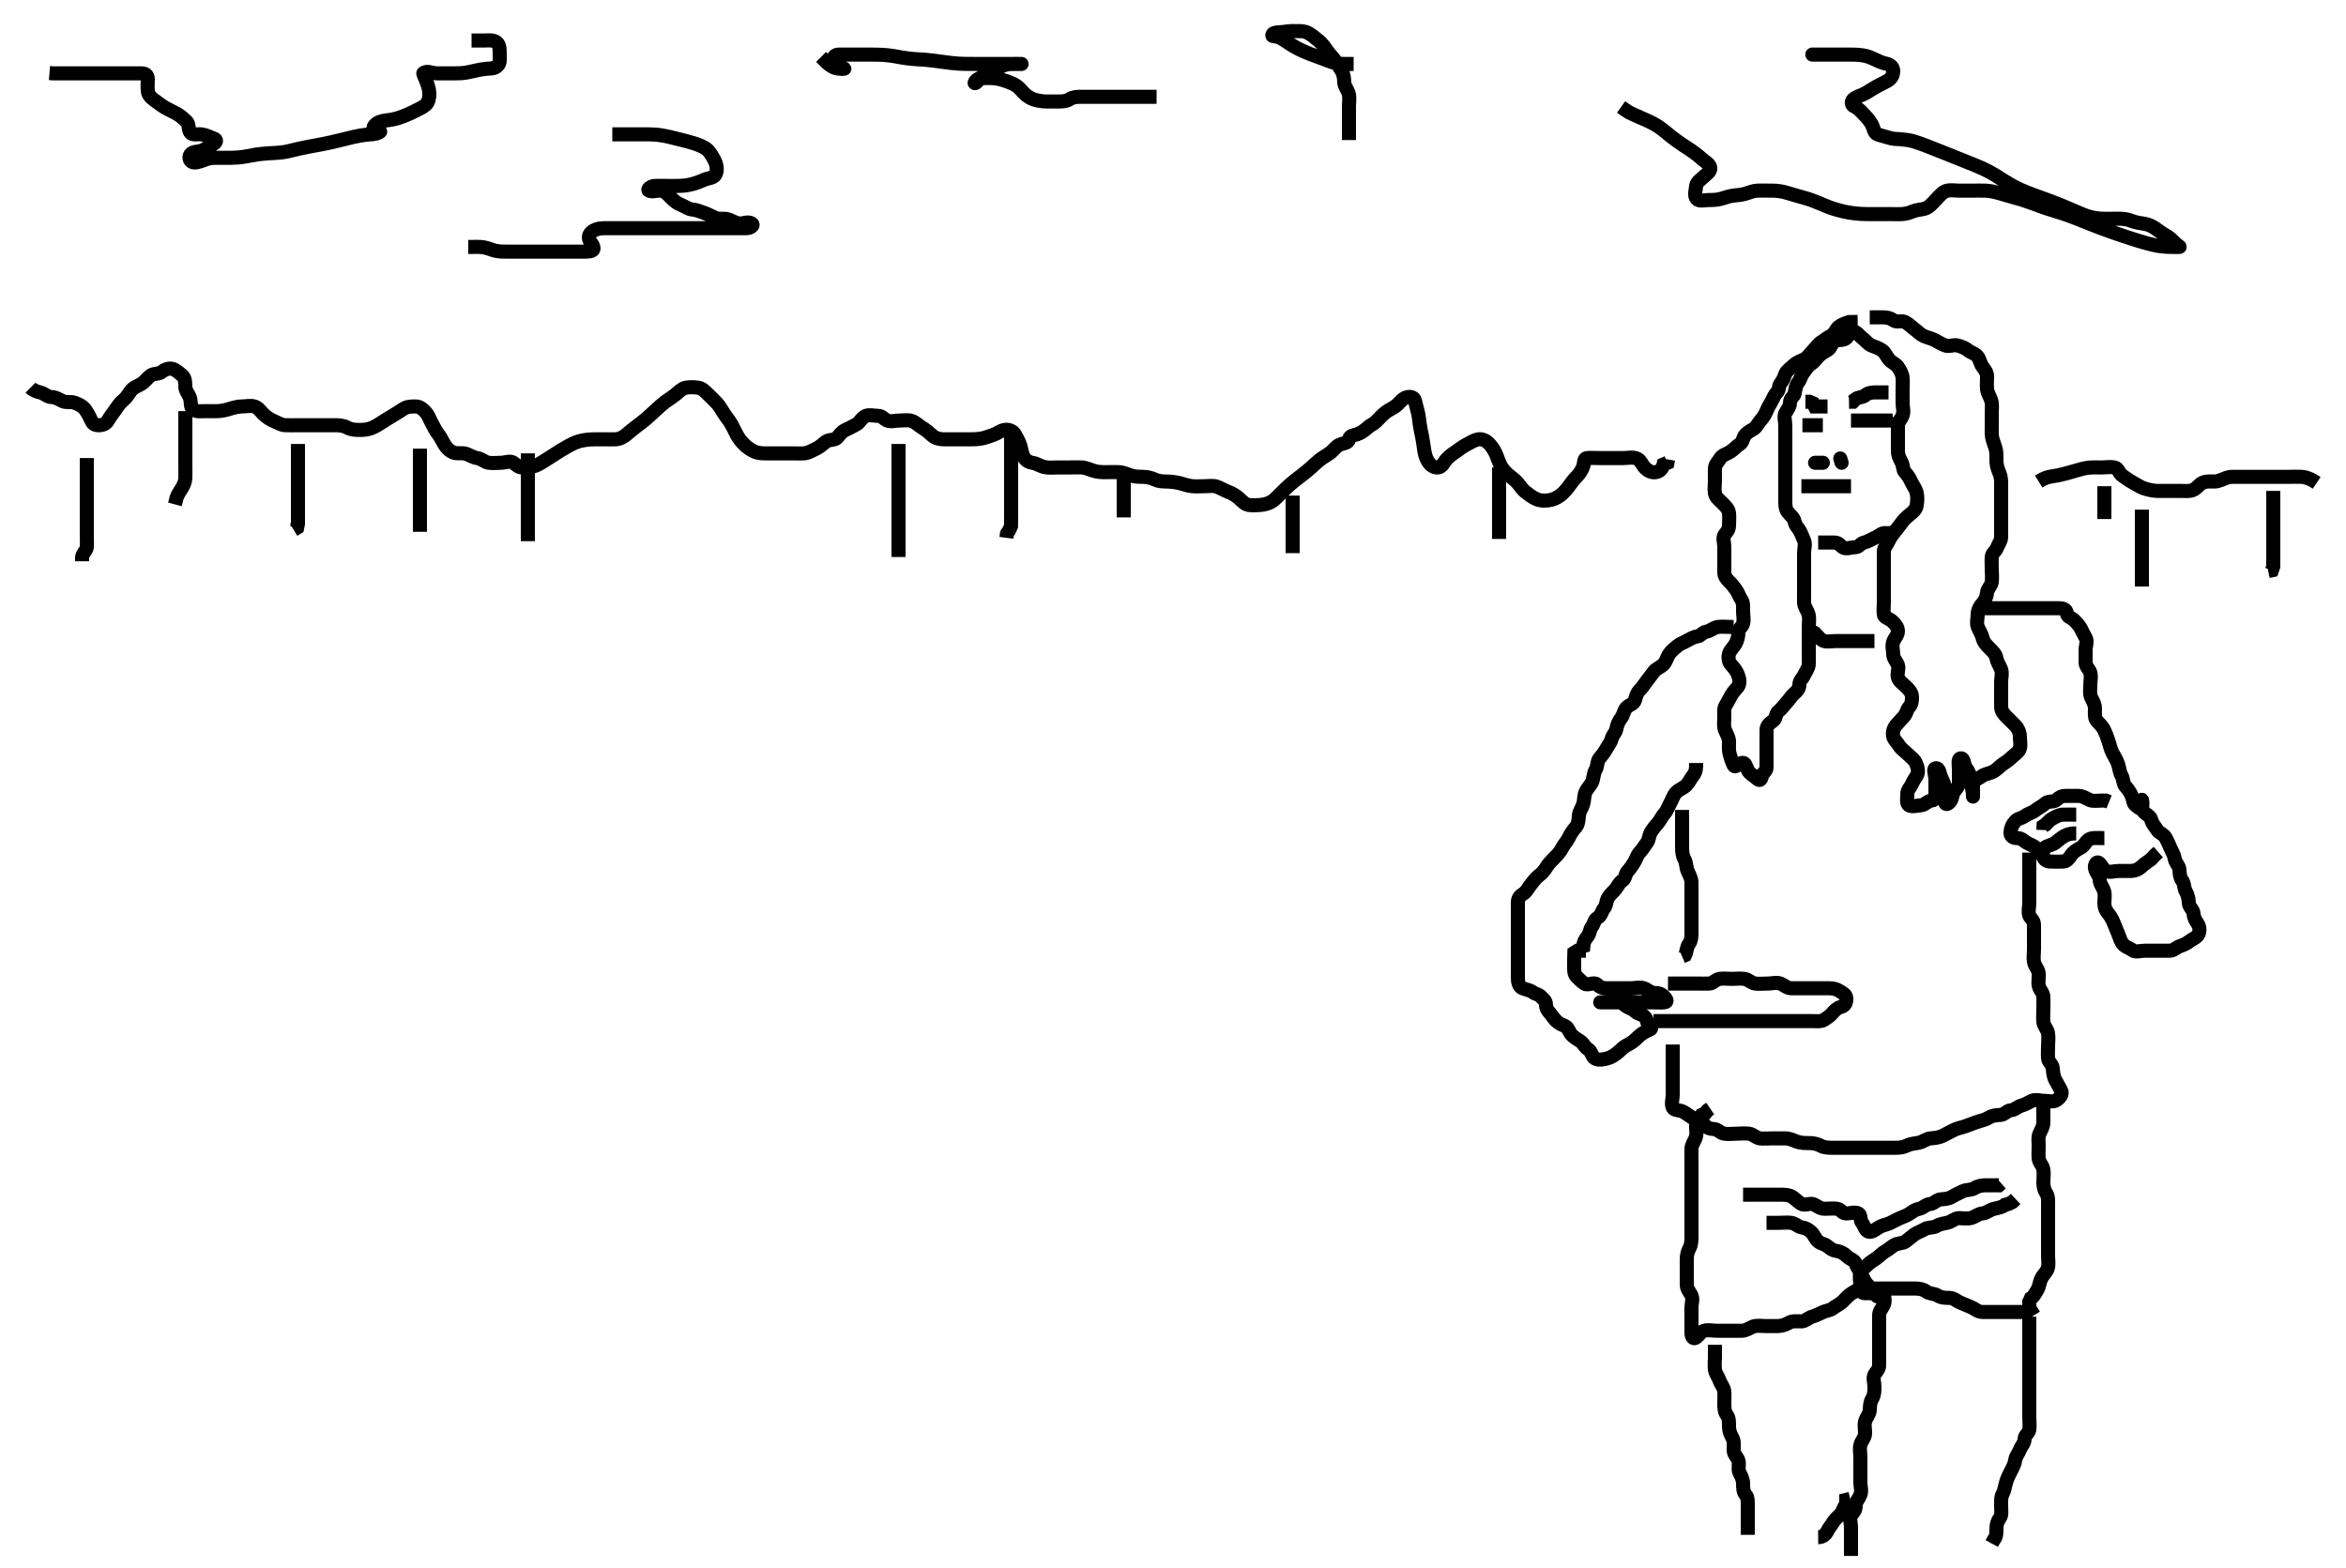 <svg width="500" height="334.262" xmlns="http://www.w3.org/2000/svg" xmlns:svg="http://www.w3.org/2000/svg" xmlns:xlink="http://www.w3.org/1999/xlink">
 <!-- Created with SVG-edit - http://svg-edit.googlecode.com/ -->
 <g display="inline" class="layer">
  <title>Layer 1</title>
  <path t="0,362,378,396,429,463,480,513,529,563,578,628,645,696,712,728,761,793,810,843,877,893,927,976,992,1026,1059,1076,1111,1184,1208,1242,1258,1292,1311,1325,1344,1375,1391,1424,1441,1441,1457,1474,1491,1491,1507,1507,1524,1524,1540,1541,1558,1559,1576,1577,1593,1593,1608,1608,1608,1640,1657,1690,1706,1724,1757,1773,1806,1823,1856,1906,1939,1973,2006,2040,2072,2122,2139,2175,2215,2256,2288,2338,2371,2389,2438,2471,2504,2520,2538,2570,2590,2621,2636,2653,2716,2771,2787,2803,2820,2837,2837,2852,2852,2869,2902,2902,2919,2952,2969,2985,3019,3085,3118,3151,3245,3284,3318,3351,3367,3384,3401,3434,3434,3451,3468,3484,3500,3533,3583,3633,3652,3666,3683,3699,3716,3750,3766,3783,3816,3833,3866,3882,3915,3962,4027,4075,4115,4147,4190,4594,4658,4690,4705,4722,4738,4738,4754,4771,4788,4805,4821,5040,5087,5121,5136,5155,5192,5232,5272,5304,5338,5352,5385,5458,5617,5668,5685,5702,5719,5753,5768,5768,5785,5818,5998,6016,6050,6084,6102,6117,6150,6166,6182,6199,6216,6251,6266,6300,6318,6334,6598,6631,6647,6664,6681,6698,6731,6764,6797,6814,6830,6869,6869,6901,6902,6910,6911,6930,6964,7004,7035,7067,7112,7129,7147,7179,7196,7212,7229,7245,7283,7347,7362,7395,7411,7428,7445,7461,7511,7529,7561,7594,7611,7660,7693,7710,7728,7761,7776,7811,8001,8026,8042,8059,8076,8096,8255,8275,8308,8325,8342,8376,8392,8408,8424,8424,8441,8458,8474,8491,8542,8575,8608,8624,8657,8673,8690,8707,8723,8741,8758,8790,8807,8823,8856,8926,8982,9102,9126,9173,9205,9222,9222,9238,9326,9358,9404,9437,9454,9470,9487,9539,9587,9620,9636,9653,9686,9719,9736,9770,9803,9837,9870,9902,9936,9969,10003,10035,10052,10068,10084,10085,10118,10134,10152,10185,10202,10234,10251,10284,10284,10301,10335,10367,10426,10523,11710,11766,11793,11813,11879,11895,12268,12310,12326,12343,12360,12393,12410,12427,12460,12476,12492,12542,12559,12592,12609,12627,12660,12676,12692,12725,12741,12775,12808,12825,12842,12859,12875,12891,12907,12908,12924,12940,12941,12958,12974,12991,13007,13028,13028,13041,13075,13091,13124,13140,13157,13173,13190,13207,13224,13241,13274,13275,13290,13362,13389,13458,14457,14472,14485,14577,14644,14695,14710,14743,14778,14793,14826,14861,14893,14926,15119,15142,15176,15176,15191,15208,15225,15242,15258,15275,15292,15310,15342,15358,15374,15407,15443,15457,15492,15507,15524,15558,15590,15607,15701,16315,16325,16338,16354,16370,16371,16387,16404,16421,16438,16454,16472,16504,16537,16570,16603,16620,16636,16671,16687,16721,16736,16752,16777,16824,16852,16885,16919,17152,17168,17201,17217,17235,17269,17319,17981,18005,18014,18281,18316,18316,18330,18331,18348,18363,18380,18397,18413,18430,18524,18562,18595,18645,18681,18695,18714,18729,18763,18811,18884,18930,18945,18980,18980,18994,19010,19233,19256,19296,19310,19328,19360,19376,19393,19410,19442,19493,19509,19559,19592,19608,19642,19642,19661,19675,19692,19709,19725,19760,19783,19878,19927,20717,20754,20771,20787,20825,20873,20887,20922,20954,20970,21003,21036,21070,21086,21103,21137,21153,21153,21170,21186,21186,21220,21269,21303,21327,21376,21401,21452,21471,21502,21519,21520,21544,21561,21584,21584,21618,21635,21684,21703,21734,21768,21822,21823,21901,21926,21968,22005,22034,22070,22100,22133,22166,22200,22266,22301,22318,22365,22404,22448,22481,22499,22547,22564,22581,22597,22615,22636,22663,22664,22664,22731,22748,22764,22797,22814,22831,22864,22880,22932,22932,22948,22962,23042" d="M398.5,67.631C399.5,67.631 400.301,67.631 401.215,67.631C402.147,67.631 402.881,67.782 403.553,68.278C404.242,68.787 405.253,68.236 406.075,68.667C406.827,69.062 407.383,69.674 408,70.131C408.748,70.685 409.302,71.301 410,71.61C410.846,71.985 411.55,72.088 412.379,72.509C413.072,72.863 413.766,73.323 414.584,73.63C415.432,73.948 416.409,73.408 417.216,73.631C418.013,73.852 418.852,74.162 419.496,74.688C420.155,75.227 420.833,75.259 421.415,75.915C421.958,76.528 421.986,77.369 422.521,78.131C422.96,78.756 423.498,79.335 423.5,80.274C423.502,81.152 423.406,82.025 423.504,82.993C423.588,83.81 424.154,84.551 424.415,85.462C424.64,86.25 424.5,87.116 424.5,88.035C424.5,89.03 424.5,89.795 424.5,90.747C424.5,91.515 424.448,92.476 424.585,93.232C424.77,94.249 425.232,95.012 425.415,96.031C425.556,96.822 425.453,97.834 425.521,98.631C425.607,99.638 425.9,100.203 426.216,101.06C426.551,101.971 426.5,102.926 426.5,103.798C426.5,104.731 426.5,105.578 426.5,106.464C426.5,107.278 426.5,108.152 426.5,109.11C426.5,109.984 426.5,110.915 426.5,111.798C426.5,112.688 426.5,113.578 426.5,114.464C426.5,115.278 425.916,115.986 425.585,116.83C425.289,117.587 424.561,117.846 424.5,118.716C424.437,119.618 424.5,120.509 424.5,121.335C424.5,122.195 424.625,123.139 424.5,124.056C424.388,124.875 423.57,125.503 423.5,126.278C423.421,127.148 423.074,128.02 422.479,128.652C421.925,129.241 421.51,130.11 421.5,130.984C421.489,131.916 421.195,132.795 421.536,133.656C421.838,134.421 422.343,135.13 422.553,135.978C422.78,136.896 423.301,137.43 423.979,138.11C424.666,138.798 425.341,139.401 425.496,140.274C425.648,141.139 426.189,141.864 426.496,142.684C426.807,143.517 426.5,144.464 426.5,145.278C426.5,146.206 426.5,147.056 426.5,147.984C426.5,148.915 426.498,149.798 426.5,150.631C426.502,151.578 427.075,152.206 427.721,152.852C428.301,153.432 428.994,154.096 429.584,154.715C430.162,155.322 430.495,156.195 430.5,157.056C430.506,157.984 430.761,158.989 430.415,159.715C430.037,160.506 429.204,160.926 428.5,161.631C427.925,162.206 427.134,162.619 426.5,163.131C425.913,163.605 425.333,164.272 424.475,164.62C423.649,164.955 423.038,164.954 422.279,165.509C421.628,165.985 420.974,166.116 420.5,166.798C419.991,167.528 420.5,168.574 420.5,169.464C420.5,170.262 420.5,169.41 420.5,168.517C420.5,167.631 420.506,166.732 420.147,165.921C419.861,165.275 419.523,164.279 419,163.631C418.509,163.022 418.654,161.503 417.853,161.635C417.191,161.745 417.5,163.056 417.5,163.988C417.5,164.831 417.5,165.731 417.5,166.667C417.5,167.546 417.093,167.901 416.536,168.642C416.014,169.336 416.184,170.094 415.667,170.798C415.159,171.489 414.529,171.632 414.5,170.798C414.473,170.021 414.502,169.131 414.5,168.152C414.498,167.274 414.113,166.493 413.784,165.831C413.357,164.974 413.376,163.572 412.5,163.752C411.918,163.872 412.5,165.206 412.5,166.152C412.5,167.031 412.5,167.926 412.5,168.852C412.5,169.731 412.488,170.576 411.699,170.631C410.784,170.694 410.285,171.57 409.447,171.631C408.502,171.7 407.563,172.028 406.853,171.631C406.264,171.302 406.498,170.195 406.5,169.231C406.502,168.335 407.17,167.829 407.479,167.131C407.854,166.285 408.114,165.938 408.5,165.346C408.999,164.581 408.713,163.515 408.333,162.631C408.039,161.945 407.195,161.326 406.743,160.874C406.017,160.148 405.163,159.645 404.671,158.802C404.281,158.133 403.645,157.677 403.5,156.984C403.325,156.149 403.541,155.233 404.075,154.606C404.583,154.008 405.181,153.348 405.784,152.715C406.331,152.141 406.376,151.235 406.925,150.667C407.408,150.168 407.51,149.41 407.5,148.547C407.49,147.631 406.889,147.02 406.204,146.335C405.584,145.715 404.762,145.247 404.5,144.41C404.243,143.586 404.792,142.581 404.5,141.752C404.235,141 403.5,140.347 403.5,139.464C403.5,138.606 403.174,137.777 403.5,136.798C403.764,136.007 404.505,135.41 404.5,134.546C404.495,133.656 403.922,132.986 403.3,132.432C402.537,131.753 401.584,131.648 401.5,131.02C401.373,130.075 401.5,129.195 401.5,128.331C401.5,127.432 401.5,126.464 401.5,125.61C401.5,124.77 401.5,123.798 401.5,123.042C401.5,122.131 401.5,121.231 401.5,120.331C401.5,119.432 401.499,118.464 401.5,117.595C401.501,116.715 402.125,116.198 402.501,115.346C402.842,114.574 403.398,113.855 403.925,113.195C404.491,112.486 405.006,111.832 405.464,111.206C406.005,110.466 406.542,110.08 407.147,109.574C407.833,109 408.356,108.581 408.5,107.716C408.651,106.81 408.695,105.963 408.5,105.056C408.32,104.217 407.719,103.495 407.416,102.831C407.039,102.005 406.573,101.209 406,100.652C405.553,100.217 405.668,99.28 405.279,98.531C404.838,97.684 404.5,97.056 404.5,96.131C404.5,95.206 404.5,94.346 404.5,93.432C404.5,92.578 404.5,91.656 404.5,90.752C404.5,89.915 405.193,89.365 405.5,88.546C405.821,87.689 405.5,86.716 405.5,85.915C405.5,84.984 405.5,84.131 405.5,83.206C405.5,82.274 405.582,81.427 405.5,80.531C405.416,79.619 404.973,78.92 404.489,78.206C404.028,77.523 403.216,77.303 402.621,76.631C402.128,76.073 401.845,75.196 401.147,74.688C400.465,74.191 399.676,73.975 398.857,73.635C398.123,73.331 397.535,72.513 396.925,72.056C396.216,71.525 395.804,70.753 395.075,70.678C394.306,70.598 393.98,71.608 393.489,72.056C392.9,72.594 392.032,72.356 391.147,72.635C390.425,72.863 390.315,74.136 389.525,74.595C388.763,75.038 388.087,75.397 387.557,75.984C387.066,76.527 386.617,77.173 385.925,77.62C385.28,78.037 384.869,78.763 384.333,79.464C383.842,80.109 383.751,80.85 383.216,81.547C382.733,82.176 382.657,82.941 382.5,83.798C382.356,84.585 381.5,84.852 381.5,85.798C381.5,86.631 381.017,87.238 380.585,87.916C380.092,88.691 380.5,89.731 380.5,90.631C380.5,91.431 380.5,92.267 380.5,93.284C380.5,93.978 380.5,94.995 380.5,95.931C380.5,96.831 380.5,97.731 380.5,98.631C380.5,99.431 380.5,100.346 380.5,101.242C380.5,102.11 380.5,102.988 380.5,103.931C380.5,104.831 380.5,105.731 380.5,106.606C380.5,107.432 380.462,108.393 381,109.11C381.575,109.876 382.31,110.287 382.489,111.195C382.671,112.113 383.17,112.395 383.5,112.984C383.955,113.796 384.127,114.373 384.479,115.131C384.869,115.97 384.5,116.915 384.5,117.852C384.5,118.715 384.5,119.606 384.5,120.51C384.5,121.347 384.5,122.206 384.5,123.131C384.5,124.056 384.5,124.915 384.5,125.852C384.5,126.716 384.475,127.631 384.5,128.431C384.529,129.332 385.186,130.053 385.443,130.931C385.696,131.796 385.5,132.731 385.5,133.578C385.5,134.432 385.5,135.346 385.5,136.242C385.5,137.131 385.5,138.02 385.5,138.915C385.5,139.798 385.545,140.685 385.5,141.578C385.457,142.435 384.838,143.15 384.5,143.915C384.197,144.6 383.529,144.982 383.5,145.915C383.473,146.797 383.058,147.26 382.416,147.802C381.831,148.296 381.355,149.114 380.785,149.714C380.229,150.3 379.783,151.027 379.021,151.631C378.397,152.125 378.551,153.201 377.925,153.62C377.212,154.098 376.5,154.667 376.5,155.547C376.5,156.464 376.5,157.242 376.5,158.195C376.5,159.067 376.5,159.926 376.5,160.852C376.5,161.731 376.5,162.631 376.5,163.546C376.5,164.464 375.68,164.631 375.5,165.464C375.328,166.26 375.039,166.492 374.416,165.915C373.725,165.275 372.933,164.957 372.536,164.206C372.103,163.385 372.031,162.353 371.147,162.635C370.371,162.884 369.786,163.713 369.5,163.131C369.125,162.368 368.887,161.647 368.621,160.652C368.408,159.852 368.51,158.931 368.5,158.031C368.49,157.131 367.959,156.427 367.621,155.531C367.311,154.704 367.5,153.752 367.5,152.915C367.5,152.056 367.337,151.051 367.784,150.347C368.263,149.593 368.543,148.918 369,148.152C369.485,147.338 369.929,146.983 370.415,146.347C370.953,145.642 370.695,144.522 370.333,143.631C370.06,142.959 369.455,142.199 368.925,141.642C368.456,141.148 368.258,140.208 368.501,139.347C368.722,138.567 369.42,138.02 369.853,137.274C370.309,136.486 370.5,135.631 370.5,134.798C370.5,133.984 371.278,133.685 371.499,132.915C371.736,132.09 371.5,131.11 371.5,130.242C371.5,129.298 371.578,128.414 371.075,127.692C370.615,127.033 370.447,126.277 369.925,125.606C369.465,125.012 369.088,124.46 368.501,123.915C367.964,123.416 367.5,122.798 367.5,121.984C367.5,121.11 367.5,120.131 367.5,119.242C367.5,118.347 367.5,117.464 367.5,116.578C367.5,115.684 367.085,114.649 367.557,113.984C368.075,113.255 368.5,112.915 368.5,112.02C368.5,111.131 368.617,110.234 368.499,109.346C368.387,108.509 367.797,107.93 367.1,107.231C366.401,106.53 365.682,106.041 365.5,105.131C365.333,104.295 365.5,103.346 365.5,102.432C365.5,101.574 365.469,100.688 365.5,99.798C365.529,98.982 366.218,98.408 366.667,97.631C367.026,97.009 368.068,96.755 368.8,96.274C369.594,95.752 370.085,95.103 370.853,94.626C371.483,94.235 371.452,93.233 372,92.652C372.46,92.164 372.935,91.858 373.667,91.464C374.351,91.096 374.678,90.226 375.216,89.632C375.647,89.156 376.151,88.472 376.5,87.61C376.836,86.782 377.044,86.468 377.5,85.688C377.931,84.951 378.168,84.137 378.721,83.631C379.309,83.093 378.961,82.393 379.504,81.688C380.028,81.008 380.191,80.555 380.501,79.715C380.768,78.995 381.719,78.407 382.333,77.798C382.933,77.203 383.782,76.969 384.553,76.574C385.298,76.192 385.833,75.298 386.351,74.78C386.932,74.199 387.585,73.233 388.333,72.798C389.063,72.373 389.528,71.871 390.204,71.574C391.022,71.215 391.235,70.201 391.853,69.688C392.502,69.149 393.301,68.915 394.1,68.642L395.064,68.631L395.925,68.62" id="svg_1" stroke-width="3" stroke="#000" fill="none"/>
  <path t="25655,25995,26029,26062,26099,26147,26162,26194,26250,26282,26298,26338" d="M402.5,83.631C401.5,83.631 400.585,83.631 399.784,83.631C398.853,83.631 398.103,83.749 397.504,84.278C396.997,84.728 396,84.631 395.489,85.056L394.925,85.62L394.075,85.631" id="svg_2" stroke-width="3" stroke="#000" fill="none"/>
  <path t="27608,28013,28117,28164,28229,28275,28380" d="M389.5,86.631C388.479,86.631 387.584,86.631 386.784,86.631L386.443,85.984L385.621,85.631L384.784,85.631" id="svg_3" stroke-width="3" stroke="#000" fill="none"/>
  <path t="32184,32553,32623,32694,32733,32813,32885,32973,33021,33070,33124,33220" d="M394.5,89.631C395.379,89.631 396.216,89.631 397.075,89.631C398,89.631 398.925,89.631 399.784,89.631C400.721,89.631 401.585,89.631 402.475,89.631L403.379,89.631L403.585,88.915" id="svg_4" stroke-width="3" stroke="#000" fill="none"/>
  <path t="36860,37220,37280,37378,38040" d="M388.5,90.631C386.853,90.631 385.925,90.631 385.075,90.631L384.147,90.631" id="svg_6" stroke-width="3" stroke="#000" fill="none"/>
  <polyline timestamps="41829,42642" startTime="1502837893146" id="svg_7" points="388.5,98.631 386.853,98.631 " stroke-linecap="round" stroke-width="3" stroke="#000" fill="none"/>
  <polyline timestamps="44822,45731" startTime="1502837893146" id="svg_8" points="392.5,98.631 392.216,97.716 " stroke-linecap="round" stroke-width="3" stroke="#000" fill="none"/>
  <path t="71213,71537,71583,71617,71633,71665,71728,71946,71977,72521,72576,72616" d="M394.5,103.631C392.853,103.631 391.925,103.631 391.064,103.631C390.204,103.631 389.279,103.631 388.333,103.631C387.479,103.631 386.699,103.631 385.667,103.631L384.853,103.631L383.925,103.631" id="svg_12" stroke-width="3" stroke="#000" fill="none"/>
  <path t="75414,75785,75833,75867,75904,75933,75985,76480,76551,76630,76656,76690,76707,76723,76757,76807,76839,76872,76906,76939,76988,77022" d="M387.5,115.631C389.147,115.631 390.075,115.631 390.925,115.631C391.853,115.631 392.118,116.186 392.721,116.631C393.417,117.144 394.499,116.631 395.379,116.631C396.216,116.631 396.498,115.813 397.301,115.632C398.122,115.448 398.772,114.954 399.585,114.631C400.426,114.297 400.721,113.752 401.557,113.631L402.464,113.631L403.333,113.631L404.147,113.631" id="svg_13" stroke-width="3" stroke="#000" fill="none"/>
  <path t="81329,81679,81720,81738,81770,81805,81838,81855,81908,81964,82006,82044,82092,82134,82170,82187,82254,82269" d="M399.5,136.631C398.5,136.631 397.584,136.631 396.784,136.631C395.853,136.631 395,136.631 394.064,136.631C393.204,136.631 392.279,136.631 391.333,136.631C390.479,136.631 389.556,136.845 388.784,136.631C387.987,136.41 387.415,135.546 386.784,134.915L386,134.61L385.504,133.984" id="svg_14" stroke-width="3" stroke="#000" fill="none"/>
  <path t="83721,83982,83996,83996,84015,84015,84030,84047,84062,84062,84078,84078,84095,84112,84128,84145,84162,84196,84264,84370,84423,85220,85243,85275,85302,85341,85358,85390,85458,85473,85541,85656,85689,85723,85758,85772,85806,85840,85856,85872,85889,85922,85955,85988,86021,86039,86039,86073,86105,86121,86155,86171,86187,86204,86221,86238,86254,86270,86271,86287,86287,86303,86320,86337,86353,86370,86370,86403,86420,86437,86471,86486,86503,86519,86536,86569,86638,86662,86927,86944,87708,87741,87759,88244,88290,88305,88322,88339,88355,88372,88406,88422,88438,88472,88488,88521,88555,88571,88590,88638,88671,88687,88704,88721,88737,88754,88770,88787,88822,88838,88854,88870,88886,88920,88936,88970,89006,89020,89062,89876,89906,89922,89949,90019,90060,90100,90201,90233,90281,90298,90337,90401,90441,90481,90537,90607,91749,91776,91793,91826,91842,91867,91915,91915,91975,91992,92010,92042,92069,92148,92178,92194,92226,92275,92290,92307,92324,92340,92392,92424,92441,92456,92473,92520,93741,93764,93813,93836,93885,93934,93985,94018,94052,94068,94084,94117,94134,94168,94184,94234,94251,94285,94300,94333" d="M422.5,129.631C423.387,129.631 424.336,129.631 425.101,129.631C426.095,129.631 426.843,129.631 427.864,129.631C428.805,129.631 429.667,129.631 430.5,129.631C431.478,129.631 432.299,129.631 433.2,129.631C434.1,129.631 435,129.631 435.9,129.631C436.796,129.631 437.721,129.631 438.667,129.631C439.521,129.631 440.416,129.786 440.5,130.667C440.586,131.57 441.327,131.522 441.979,132.131C442.668,132.774 443.175,133.371 443.5,133.984C443.907,134.751 444.122,135.288 444.5,135.915C444.956,136.671 444.5,137.667 444.5,138.578C444.5,139.464 444.49,140.278 444.5,141.206C444.51,142.131 445.275,142.567 445.496,143.335C445.755,144.237 445.5,145.131 445.5,146.056C445.5,146.915 445.318,147.92 445.721,148.731C446.073,149.437 446.5,150.131 446.5,151.067C446.5,151.926 446.346,152.95 446.853,153.578C447.349,154.194 448.075,154.779 448.464,155.606C448.819,156.362 449.112,157.108 449.379,157.952C449.64,158.778 449.853,159.707 450.216,160.43C450.602,161.197 451.118,161.941 451.415,162.831C451.701,163.689 451.741,164.581 452.147,165.274C452.586,166.023 452.434,166.983 453,167.61C453.459,168.119 453.956,168.737 454.333,169.631C454.664,170.414 454.594,171.191 455.147,171.631C455.636,172.019 456.315,172.708 456.5,172.11C456.759,171.27 456.5,170.252 456.5,170.51C456.5,171.347 456.341,172.385 456.857,172.984C457.452,173.673 458.322,173.931 458.5,174.731C458.688,175.574 459.285,176.139 459.721,176.852C460.173,177.591 461.065,177.731 461.5,178.464C461.925,179.181 462.228,179.918 462.557,180.688C462.901,181.494 463.362,182.12 463.5,183.056C463.621,183.874 464.439,184.503 464.5,185.335C464.565,186.229 464.589,187.048 465.075,187.656C465.573,188.281 465.445,189.304 465.853,189.988C466.318,190.77 466.464,191.657 466.5,192.432C466.543,193.349 467.439,193.846 467.5,194.684C467.567,195.603 467.921,196.183 468.379,196.852C468.916,197.639 468.903,198.881 468.279,199.509C467.712,200.08 467.317,200.095 466.621,200.631C466.031,201.086 465.511,201.349 464.667,201.631C463.876,201.894 463.279,202.631 462.447,202.631C461.525,202.631 460.621,202.631 459.784,202.631C458.925,202.631 458,202.631 457.147,202.631C456.216,202.631 455.112,203.033 454.501,202.546C453.816,201.998 453.178,201.974 452.585,201.347C451.955,200.68 451.801,199.908 451.479,199.11C451.164,198.329 450.826,197.571 450.499,196.715C450.224,195.998 449.766,195.2 449.279,194.631C448.756,194.021 448.5,193.41 448.5,192.464C448.5,191.631 448.7,190.794 448.443,189.931C448.186,189.072 447.512,188.41 447.5,187.464C447.49,186.631 446.739,186.085 446.521,185.152C446.322,184.301 446.867,183.424 447.443,183.984C447.969,184.494 448.24,185.306 448.853,185.631C449.62,186.038 450.667,185.631 451.521,185.631C452.416,185.631 453.205,185.642 454.143,185.631C455.021,185.62 455.809,185.293 456.521,184.61C457.086,184.068 457.853,183.626 458.479,183.131L458.925,182.62L459.489,182.056L460,181.61" id="svg_15" stroke-width="3" stroke="#000" fill="none"/>
  <path t="96488,96786,96807,96883,96899,96950,96967,96983,97017,97032,97066,97083,97809,97862,97880,97929,98095,98220,98244,98261,98277,98294,98365,98383,98493,99116,99474,99537,99589,99954,100121,100154,100154,100171,100189,100205,100221,100255,100270,100287,100305,100305,100336,100354,100390,100403,100422,100454,100503,100552,100588,100603,100637,100652,100669,100685,100702,100735,100752,100861" d="M448.5,178.631C446.889,178.631 445.863,178.49 445.216,178.915C444.412,179.442 444.257,180.256 443.525,180.642C442.797,181.026 441.995,181.488 441.521,182.131C441.021,182.808 440.589,183.588 439.784,183.631C438.891,183.678 438.021,183.631 437.075,183.631C436.216,183.631 435.744,183.281 435.415,182.547C435.072,181.783 434.345,181.225 433.784,180.632C433.331,180.154 432.653,180.053 431.925,179.595C431.161,179.113 430.853,178.631 429.925,178.631C429,178.631 428.42,178.202 428.5,177.347C428.584,176.453 428.862,175.742 429.553,174.988C430.053,174.441 430.948,174.389 431.584,173.915C432.353,173.342 433.112,173.274 433.785,172.715C434.454,172.159 435.202,171.902 435.853,171.278C436.539,170.621 437.724,171.056 438.333,170.464C438.932,169.883 439.415,169.631 440.216,169.631C441.147,169.631 442.021,169.629 442.889,169.631C443.857,169.633 444.562,170.124 445.379,170.509C446.05,170.826 447.064,170.631 447.936,170.631L448.796,170.631L449.5,170.915" id="svg_16" stroke-width="3" stroke="#000" fill="none"/>
  <path t="102871,103126,103143,103160,103160,103176,103194,103209,103511,103525,103564" d="M442.5,173.631C441.479,173.631 440.638,173.608 439.667,173.631C438.91,173.649 438.105,174.064 437.301,174.547C436.562,174.991 436.216,175.632 435.536,176.056L435.5,176.915" id="svg_17" stroke-width="3" stroke="#000" fill="none"/>
  <path t="104499,104754,104770,104793,104837,104872,104887,104952,104998,105020,105368,105384,105418,105471" d="M442.5,177.631C441.5,177.631 440.717,177.746 439.936,178.206C439.164,178.661 438.706,179.102 438.075,179.595C437.415,180.11 436.544,180.169 435.853,180.631C435.33,180.98 435.5,182.02 435.147,182.631L434.5,182.915" id="svg_18" stroke-width="3" stroke="#000" fill="none"/>
  <path t="108089,108357,108374,108399,108420,108420,108438,108456,108472,108487,108504,108520,108540,108557,108575,108575,108604,108649,108685,108715,108732,108750,108770,108798,108818,108834,108865,108885,108901,108923,108948,108966,108998,109030,109047,109083,109101,109122,109141,109170,109185,109243,109260,110039,110083,110099,110134,110192,110211,110242,110278,110314,110331,110365,110412,110428,110492,110526,110573" d="M361.5,162.631C361.5,163.631 361.489,164.487 360.889,165.231C360.362,165.885 360.081,166.617 359.416,167.346C358.872,167.942 357.897,168.239 357.301,168.83C356.618,169.506 356.454,170.342 356,171.131C355.594,171.837 355.311,172.758 354.784,173.346C354.114,174.093 353.852,174.881 353.279,175.509C352.719,176.123 352.381,176.555 351.925,177.242C351.395,178.04 351.512,178.997 351,179.631C350.526,180.218 350.137,180.974 349.5,181.631C348.916,182.233 348.724,183.112 348.216,183.915C347.766,184.625 347.407,185.167 346.925,185.667C346.369,186.244 346.446,187.283 345.796,187.684C345.025,188.158 344.74,189.049 344.216,189.632C343.681,190.228 343.077,190.702 342.667,191.464C342.273,192.196 342.382,193.028 341.853,193.626C341.403,194.134 341.293,195.182 340.5,195.61C339.748,196.016 339.805,196.816 339.279,197.51C338.793,198.149 338.852,199.027 338.333,199.631C337.812,200.238 337.5,200.798 337.443,201.631L336.621,201.852" id="svg_19" stroke-width="3" stroke="#000" fill="none"/>
  <path t="112281,112534,112584,112601,112634,112650,112668,112700,112742,112755,112816,112832,112899,112933,112965,112999,113032,113048,113048,113083,113100,113115,113132,113148,113165,113181,113198,113198,113233,113249,113283,113298,113314,113331,113347,113364,113397,113413,113449,113463,113499,113499,113514,113530,113546,113563,113580,113613,113630,113630,113646,113663,113679,113697,113731,113746,113762,113779,113779,113796,113796,113813,113813,113831,113848,113866,113867,113884,113904,113904,113922,113940,113940,113957,113986,113986,114003,114020,114040,114040,114058,114075,114092,114111,114132,114148,114165,114187,114208,114225,114243,114261,114599,114642,115395,115442,115491,115507,115522,115539,115556,115556,115572,115606,115623,115657,115673,115722,115755,115789,115825,115841,115888,115961,115992,116038,116073,116121,116137,116154,116188,117133,117150,117200,117233,117250,117292,117371,117514,117565,117598,117617,117649,117666,117698,117713,117744,117774,117856,117896,117944,117977,118024,118073,118089,118155,118190,118208,118222,118241,118256,118272,118272,118290,118307,118338,118338,118354,118355,118371,118446,120286,120335,120366,120382,120415,120447,120499,120530,120565,120582,120598,120647,120662,120696,120730,120781,120837,121290,121530,121562,121594,121610,121610,121642,121659,121676,121708,121726,121760,121809,121843,121893,121928,121993,122066,122424,122462,122502,122567,122590,122624,122655,122688,122739,122773,122805,122821,122838,122871,122905,122921,122972,123004,123020,123055,123088,123103,123137,123189,123221,123270,123343,123389,123405,123436,123436,123452,123487,123504,123702,123718" d="M369.5,133.631C367.853,133.631 366.969,133.498 366.111,133.631C365.182,133.775 364.509,134.518 363.667,134.631C362.858,134.74 362.513,135.532 361.784,135.631C360.897,135.751 360.202,136.19 359.415,136.631C358.65,137.059 358.145,137.158 357.5,137.688C356.843,138.228 356.249,138.709 355.785,139.347C355.279,140.044 355.172,140.95 354.5,141.631C353.911,142.227 352.986,142.492 352.5,143.152C351.991,143.842 351.417,144.559 350.936,145.195C350.391,145.915 349.977,146.586 349.489,147.056C348.897,147.628 348.687,148.363 348.464,149.231C348.245,150.083 347.187,150.21 346.621,150.852C346.046,151.506 346.034,152.353 345.557,152.984C345.007,153.711 344.668,154.404 344.504,155.331C344.355,156.183 343.681,156.682 343.501,157.432C343.288,158.324 342.715,158.894 342.333,159.631C341.943,160.385 341.345,161.064 340.853,161.684C340.338,162.331 340.513,163.354 340.075,164.067C339.6,164.84 339.687,165.787 339.333,166.631C339.034,167.346 338.346,167.925 337.936,168.806C337.572,169.588 337.692,170.463 337.443,171.331C337.185,172.227 336.572,172.947 336.511,173.806C336.444,174.743 336.373,175.663 335.889,176.231C335.254,176.976 334.771,177.671 334.416,178.431C334.031,179.253 333.334,179.965 333,180.631C332.554,181.522 331.979,182.152 331.3,182.831C330.8,183.331 330.066,184.003 329.584,184.83C329.177,185.526 328.624,186.169 327.979,186.631C327.286,187.128 326.828,187.859 326.279,188.51C325.718,189.174 325.396,190.045 324.621,190.509C323.945,190.915 323.5,191.464 323.5,192.347C323.5,193.206 323.5,194.131 323.5,194.988C323.5,195.931 323.5,196.831 323.5,197.731C323.5,198.631 323.5,199.431 323.5,200.346C323.5,201.242 323.5,202.11 323.5,202.988C323.5,203.926 323.5,204.852 323.5,205.688C323.5,206.606 323.5,207.464 323.5,208.347C323.5,209.206 323.655,210.281 324.504,210.631C325.313,210.964 325.947,210.969 326.667,211.464C327.448,212.002 327.913,211.859 328.5,212.509C328.987,213.049 329.494,213.278 329.5,214.206C329.505,215.056 330.072,215.622 330.5,216.131C330.923,216.633 331.21,217.177 331.721,217.631C332.317,218.16 332.624,218.297 333.475,218.642C334.238,218.951 334.449,220.032 335,220.61C335.468,221.101 336.08,221.455 336.784,221.915C337.589,222.44 337.674,223.151 338.479,223.631C339.19,224.055 339.275,225.237 339.925,225.595C340.738,226.043 341.811,225.791 342.61,225.574C343.408,225.357 344.285,224.785 344.857,224.274C345.535,223.668 346.093,223.053 347,222.631C347.794,222.261 348.5,221.631 349,221.131C349.7,220.432 350.34,220.024 351.215,219.632C351.971,219.294 352.143,219.271 351.5,218.62C350.89,218.003 351.171,217.295 350.489,216.667C349.866,216.093 349.237,216.219 348.585,215.63C347.965,215.069 347.697,215.049 346.857,214.631C346.296,214.352 345.853,213.633 344.925,213.631C344.075,213.629 343.147,213.631 342.279,213.631C341.333,213.631 340.536,213.631 341.416,213.631C342.333,213.631 343.205,213.631 343.932,213.631C344.936,213.631 345.8,213.631 346.699,213.631C347.667,213.631 348.525,213.631 349.415,213.631C350.333,213.631 351.147,213.631 352.075,213.631C352.925,213.631 353.857,213.722 354.721,213.631C355.513,213.547 355.208,212.965 354.585,212.347C354.047,211.812 353.475,211.631 352.585,211.631C351.784,211.631 351.124,210.894 350.333,210.631C349.489,210.349 348.5,210.631 347.667,210.631C346.853,210.631 345.925,210.631 345.064,210.631C344.111,210.631 343.216,210.631 342.333,210.631C341.447,210.631 340.947,210.382 340.333,209.798C339.7,209.195 338.415,210.164 337.667,209.631C337.109,209.234 336.578,208.731 336,208.131C335.391,207.499 335.5,206.547 335.5,205.631C335.5,204.831 335.5,203.916 335.536,203.056L336.216,202.632L337.111,202.631L338,202.631" id="svg_20" stroke-width="3" stroke="#000" fill="none"/>
  <path t="125007,125346,125378,125412,125445,125462,125513,125545,125578,125644,125678,125695,125730,125731,125746,125778,125794,125827,125843,125860,125876,125893,125927,125960,125977,125992,126009,126043,126060,126092,126128,126144,126159,126177,126210,126242,126292,126325,126375,126424,126458,126475,126491,126526,126879,126957,127006,127022,127039,127055,127072,127106,127140,127221,127221,127257,127322,127389,127437,127473,127504,127521,127537,127554,127587,127603,127637,127670,127704,127746,127780,127795,127845,127879,127912,127945,127962,127978,128012,128046,128066,128095,128145,128177,128210,128244,128261,128295,128329,128345,128377,128411,128443,128503,128592,128687" d="M355.5,209.631C357.147,209.631 358.075,209.631 358.925,209.631C359.857,209.631 360.699,209.631 361.667,209.631C362.521,209.631 363.415,209.663 364.333,209.631C365.149,209.602 365.552,208.775 366.5,208.631C367.291,208.511 368.215,208.631 369.111,208.631C369.979,208.631 370.866,208.509 371.8,208.635C372.621,208.747 373.319,209.547 374.075,209.631C374.994,209.733 375.936,209.631 376.8,209.631C377.699,209.631 378.649,209.309 379.475,209.642C380.238,209.949 380.853,210.631 381.785,210.631C382.6,210.631 383.525,210.631 384.301,210.631C385.333,210.631 386.147,210.631 387.075,210.631C387.925,210.631 388.853,210.631 389.784,210.631C390.667,210.631 391.428,210.785 392.147,211.278C392.852,211.761 393.5,211.984 393.5,212.852C393.5,213.798 393.194,214.419 392.301,214.632C391.552,214.812 390.944,215.451 390.5,215.984C390.047,216.527 389.44,216.93 388.784,217.347C388.08,217.794 387.075,217.631 386.147,217.631C385.279,217.631 384.415,217.631 383.5,217.631C382.621,217.631 381.796,217.631 380.857,217.631C379.979,217.631 379.111,217.631 378.147,217.631C377.279,217.631 376.415,217.631 375.489,217.631C374.621,217.631 373.784,217.631 372.853,217.631C372,217.631 371.075,217.631 370.215,217.631C369.301,217.631 368.416,217.631 367.5,217.631C366.621,217.631 365.784,217.631 364.853,217.631C364,217.631 363.075,217.631 362.147,217.631C361.279,217.631 360.4,217.631 359.489,217.631C358.621,217.631 357.784,217.631 356.853,217.631C356,217.631 355.075,217.631 354.147,217.631L353.279,217.631L352.415,217.631" id="svg_21" stroke-width="3" stroke="#000" fill="none"/>
  <path t="130647,130884,130901,130917,130917,130934,130950,130967,130984,130984,131002,131003,131017,131034,131051,131067,131067,131084,131116,131133,131166,131200,131216,131233,131267,131283,131316,131332,131366,131382,131416,131433,131465,131498,131531,131565,131582,131659" d="M358.5,172.631C358.5,173.51 358.5,174.278 358.5,175.284C358.5,175.978 358.5,176.995 358.5,177.931C358.5,178.832 358.5,179.798 358.5,180.456C358.5,181.464 358.556,182.327 359,183.131C359.442,183.931 359.346,184.879 359.667,185.631C359.999,186.412 360.495,187.195 360.5,188.067C360.505,188.926 360.5,189.915 360.5,190.798C360.5,191.631 360.5,192.547 360.5,193.464C360.5,194.278 360.5,195.152 360.5,196.11C360.5,196.988 360.5,197.83 360.5,198.798C360.5,199.656 360.453,200.535 360,201.131C359.438,201.871 359.5,202.852 359.147,203.574L358.5,203.852" id="svg_22" stroke-width="3" stroke="#000" fill="none"/>
  <path t="133246,133494,133494,133508,133524,133557,133557,133590,133590,133611,133651,133651,133672,133708,133708,134002,134037,134073,134109,134113,134137,134137,134160,134182,134210,134226,134280,134300,134322,134346,134380,134404,134421,134455,134471,134504,134520,134537,134561,134582,134582,134613,134634,134650,134668,134687,134720,134757,134757,134795,134826,134850,134850,134870,134870,134902,134919,134952,134969,134985,135002,135018,135035,135052,135070,135086,135086,135102,135118,135118,135135,135151,135168,135185,135202,135219,135236,135253,135253,135268,135284,135284,135301,135317,135318,135334,135351,135351,135422,135445,135445,135445,135445,135445,135460,135461,135484,135500,135513,135528,135545,135567,135583,135600,135617,135650,135666,135683,135699,135732,135814,135907,135938,135965,136015,136176,136199,136249,136264,136280,136297,136313,136330,136347,136384,136401,136415,136448,136463,136480,136513,136529,136564,136579,136597,136597,136612,136631,136663,136679,136696,136729,136745,136762,136778,136812,136829,136847,136864,136865,136879,136912,136945,136961,137013,137062,137099,138160,138176,138225,138289,138318,138349,138366,138400,138432,138448,138465,138482,138498,138550,138585,138600,138618,138619,138649,138670,138703" d="M356.5,222.631C356.5,223.631 356.5,224.431 356.5,225.331C356.5,226.274 356.5,227.199 356.5,227.926C356.5,228.964 356.5,229.78 356.5,230.714C356.5,231.631 356.5,232.431 356.5,233.346C356.5,234.336 356.144,235.133 356.511,236.056C356.788,236.756 357.959,236.516 358.805,236.988C359.443,237.345 360.166,237.909 360.847,238.331C361.762,238.897 362.749,239.116 363.333,239.798C363.876,240.431 364.416,240.606 365.216,240.631C366.149,240.66 366.552,241.487 367.5,241.631C368.369,241.763 369.216,241.631 370.111,241.631C370.979,241.631 371.866,241.509 372.8,241.635C373.621,241.747 374.319,242.547 375.069,242.631C375.847,242.718 376.864,242.631 377.8,242.631C378.699,242.631 379.584,242.631 380.5,242.631C381.379,242.631 382.192,243.025 382.852,243.278C383.842,243.659 384.701,243.619 385.667,243.631C386.5,243.641 387.328,243.808 388.053,244.206C388.851,244.642 389.796,244.631 390.667,244.631C391.6,244.631 392.447,244.631 393.301,244.631C394.2,244.631 395.1,244.631 396,244.631C396.805,244.631 397.821,244.631 398.5,244.631C399.478,244.631 400.5,244.631 401.3,244.631C402.2,244.631 403.1,244.631 404,244.631C404.889,244.631 405.669,244.545 406.5,244.131C407.332,243.716 408.229,243.739 409.017,243.546C409.903,243.328 410.698,242.679 411.385,242.632C412.323,242.569 413.326,242.45 414.089,242.056C414.893,241.642 415.647,241.261 416.3,240.915C417.188,240.444 418.169,240.303 418.836,240.063C419.604,239.787 420.394,239.469 421.164,239.199C422.352,238.781 423.105,238.702 423.889,238.206C424.666,237.714 425.501,237.677 426.39,237.631C427.219,237.588 427.716,236.697 428.6,236.631C429.472,236.566 429.994,235.851 430.857,235.631C431.673,235.423 432.242,235.004 433,234.652C433.839,234.262 434.784,234.631 435.721,234.631C436.585,234.631 437.621,234.964 438.333,234.464C439.05,233.963 439.692,233.191 439.279,232.41C438.874,231.644 438.499,231.002 438.075,230.231C437.622,229.41 437.579,228.527 437.5,227.684C437.416,226.786 436.561,226.416 436.5,225.531C436.437,224.622 436.5,223.83 436.5,222.916C436.5,222.02 436.658,221.137 436.489,220.195C436.346,219.396 435.585,218.644 435.501,217.831C435.409,216.936 435.5,216.067 435.5,215.11C435.5,214.231 435.532,213.335 435.5,212.41C435.471,211.577 434.699,210.975 434.521,210.152C434.318,209.216 434.607,208.324 434.499,207.431C434.387,206.511 433.69,205.979 433.511,205.067C433.33,204.148 433.5,203.274 433.5,202.335C433.5,201.464 433.5,200.574 433.5,199.667C433.5,198.798 433.51,197.984 433.5,197.056C433.49,196.131 432.725,195.752 432.5,195.11C432.212,194.291 432.5,193.278 432.5,192.409C432.5,191.531 432.5,190.606 432.5,189.83C432.5,188.916 432.5,187.984 432.5,187.11C432.5,186.22 432.5,185.31 432.5,184.492L432.5,183.464L432.5,182.631L432.5,181.716" id="svg_23" stroke-width="3" stroke="#000" fill="none"/>
  <path t="141651,142002,142018,142035,142069,142103,142119,142136,142152,142168,142455,142501,142534,142568,142568,142588,142616,142637,142657,142674,142693,142709,142727,142744,142761,142779,142801,142832,142833,142865,142885,142917,142950,142983,143015,143036,143067,143087,143104,143124,143141,143158,143177,143194,143211,143268,143299,143348,143397,143441,143539" d="M435.5,235.631C435.5,237.431 435.5,238.331 435.5,239.195C435.5,240.131 435.039,240.81 434.667,241.631C434.315,242.405 434.5,243.335 434.5,244.195C434.5,245.131 434.413,245.988 434.5,246.915C434.584,247.809 435.31,248.289 435.489,249.231C435.658,250.115 435.5,251.031 435.5,251.931C435.5,252.83 435.653,253.608 436.075,254.242C436.616,255.055 436.5,256.031 436.5,256.931C436.5,257.83 436.5,258.715 436.5,259.631C436.5,260.431 436.5,261.331 436.5,262.195C436.5,263.131 436.5,264.056 436.5,264.915C436.5,265.852 436.5,266.715 436.5,267.631C436.5,268.51 436.685,269.362 436.464,270.231C436.247,271.084 435.473,271.691 435.075,272.482C434.664,273.296 434.663,274.211 434.216,274.915C433.737,275.668 433.5,276.347 432.853,276.688L432.5,277.464L432.5,278.278" id="svg_24" stroke-width="3" stroke="#000" fill="none"/>
  <path t="147326,147569,147597,147631,147631,147666,147681,147697,147714,147730,147747,147764,147780,147814,147830,147847,147882,147898,147930,147963,147979,148013,148031,148031,148047,148079,148095,148129,148129,148146,148179,148196,148232,148245,148289,148322,148356,148417,148520,148679,148735" d="M399.5,274.631C401.147,274.631 402.075,274.631 402.943,274.631C403.795,274.631 404.721,274.631 405.6,274.631C406.525,274.631 407.301,274.631 408.2,274.631C409.1,274.631 409.93,274.805 410.553,275.278C411.268,275.822 412.221,275.66 412.979,276.131C413.739,276.603 414.584,276.631 415.475,276.631C416.379,276.631 416.933,277.256 417.785,277.632C418.557,277.973 419.323,278.286 420.143,278.626C420.877,278.931 421.553,279.629 422.5,279.631C423.3,279.633 424.143,279.631 425.021,279.631C425.979,279.631 426.857,279.631 427.796,279.631C428.667,279.631 429.557,279.631 430.447,279.631C431.333,279.631 432.147,279.631 433.075,279.667L433.499,280.347" id="svg_25" stroke-width="3" stroke="#000" fill="none"/>
  <path t="150328,150597,150612,150662,151063,151078,151112,151128,151160,151160,151195,151228,151267,151278,151377,151394,151413,151459,151478,151496,151516,151516,151537,151556,151567,151587,151608,151627,151647,151675,151692,151708,151725,151759,151759,151792,151824,151843,151859,151891,151908,151925,151958,151974,152024,152074,152090,152158,152175,152336,152352,152389,152389,152407,152422,152440,152456,152473,152474,152490,152506,152522,152555,152589,152622,152655,152688,152704,152739,152771,152788,152788,152805,152821,152838,152855,152887,152905,152921,152937,152954,153005,153037,153070,153086,153103,153120,153121,153137,153154,153169,153170,153203,153237,153255,153271,153271,153288,153305,153320,153352,153369,153385,153435,153452,153486,153503,153518,153576" d="M396.5,271.631C396.5,272.51 396.851,273.422 396.5,274.206C396.226,274.817 395.404,275.195 394.667,275.631C393.949,276.055 393.333,276.798 392.784,277.347C392.147,277.984 391.315,278.325 390.621,278.852C389.982,279.338 389.206,279.344 388.447,279.688C387.684,280.034 387.031,280.401 386.204,280.635C385.427,280.856 384.792,281.601 383.983,281.63C383.021,281.663 382.123,281.456 381.301,281.915C380.513,282.356 379.795,282.631 378.833,282.631C378.064,282.631 377.1,282.631 376.2,282.631C375.301,282.631 374.386,282.423 373.5,282.798C372.859,283.069 372.075,283.631 371.215,283.631C370.301,283.631 369.447,283.631 368.5,283.631C367.621,283.631 366.784,283.631 365.889,283.631C365.021,283.631 364.041,283.395 363.216,283.632C362.446,283.853 362.119,284.597 361.525,285.056C360.893,285.545 360.501,284.915 360.5,284.062C360.499,283.279 360.5,282.267 360.5,281.331C360.5,280.431 360.5,279.531 360.5,278.631C360.5,277.831 360.913,276.808 360.443,275.988C360.048,275.3 359.5,274.684 359.5,273.798C359.5,272.984 359.5,272.056 359.5,271.195C359.5,270.242 359.5,269.347 359.5,268.464C359.5,267.631 359.624,266.854 360.075,266.031C360.502,265.251 360.5,264.331 360.5,263.432C360.5,262.464 360.5,261.631 360.5,260.715C360.5,259.926 360.5,258.988 360.5,258.131C360.5,257.206 360.5,256.274 360.5,255.431C360.5,254.531 360.5,253.631 360.5,252.831C360.5,251.931 360.5,250.995 360.5,250.148C360.5,249.341 360.5,248.278 360.5,247.409C360.5,246.531 360.475,245.631 360.5,244.831C360.529,243.93 361.187,243.209 361.443,242.335C361.704,241.445 361.412,240.527 361.5,239.635C361.584,238.785 362.415,238.347 362.721,237.631L363.447,237.278L363.925,236.667L364.5,236.278" id="svg_26" stroke-width="3" stroke="#000" fill="none"/>
  <path t="156353,156706,156740,156773,156806,156840,156872,156906,156940,156956,156992,157023,157039,157056,157089,157106,157155,157188,157207,157222,157272,157304,157337,157371,157407,157437,157454,157495,157520,157553,157639,157742,157855,157919,157936,158182,158191,158236,158251,158284,158284,158300,158315,158328,158360,158376,158393,158410,158427,158459,158477,158492,158526,158542,158559,158576,158609,158628,158642,158658,158675,158708,158725,158725,158742,158775,158792,158809,158841,158842,158859,158891,158954,159095" d="M371.5,254.631C372.521,254.631 373.415,254.631 374.216,254.631C375.147,254.631 376,254.631 376.925,254.631C377.853,254.631 378.721,254.631 379.6,254.631C380.521,254.631 381.376,254.685 382.021,255.131C382.755,255.638 383.233,256.191 383.925,256.595C384.668,257.028 385.794,256.344 386.553,256.688C387.316,257.034 387.925,257.631 388.853,257.631C389.721,257.631 390.673,257.523 391.521,257.631C392.4,257.742 392.585,258.63 393.475,258.631C394.379,258.632 395.308,258.244 396.075,258.631C396.713,258.953 396.403,260.128 396.853,260.635C397.382,261.234 397.527,262.463 398.415,262.546C399.146,262.614 399.873,261.888 400.667,261.464C401.303,261.125 402.19,261 402.979,260.61C403.707,260.251 404.099,259.99 404.979,259.61C405.693,259.302 406.368,259.107 407.143,258.574C407.847,258.09 408.223,257.81 409.064,257.631C409.909,257.451 410.526,256.672 411.301,256.631C412.217,256.582 412.715,255.692 413.6,255.631C414.473,255.571 415.293,255.532 416.064,255.056C416.777,254.617 417.535,254.301 418.3,253.915C419.093,253.515 420.084,253.725 420.889,253.206C421.624,252.731 422.5,252.631 423.3,252.631C424.215,252.631 425.075,252.631 426,252.631L426.5,252.195" id="svg_27" stroke-width="3" stroke="#000" fill="none"/>
  <path t="161610,161881,161897,161947,161980,161998,162046,162062,162079,162096,162113,162129,162162,162180,162213,162229,162261,162295,162328,162362,162379,162411,162444,162461,162494,162494,162546,162561,162594,162611,162643,162660,162694,162710,162728,162744,162761,162793,162826,163279,163311,163358,163392,163424,163476,163490,163524,163540,163577,163592,163607,163640,163657,163694,163706,163741,163756,163807,163839,163858,163889,163905,163926,163939,163974,164005,164021,164055,164072,164088,164105,164139,164155,164172,164188,164204,164221,164254,164271,164287,164304,164321,164338,164372,164387,164387,164404,164420,164437,164453,164470,164488,164503,164521" d="M376.5,260.631C377.379,260.631 378.216,260.631 379.075,260.631C380.021,260.631 380.897,260.514 381.785,260.632C382.622,260.744 383.321,261.538 384.111,261.631C384.973,261.733 385.569,262.187 386.075,262.667C386.691,263.252 386.877,264.103 387.557,264.626C388.284,265.186 388.845,265.093 389.504,265.631C390.182,266.183 390.551,266.487 391.447,266.631C392.322,266.771 393,267.131 393.667,267.798C394.216,268.347 395.26,268.575 395.496,269.278C395.79,270.158 396.222,270.627 396.536,271.242C396.932,272.017 397.284,272.92 397.784,273.547C398.281,274.17 398.994,274.689 399.415,275.546C399.744,276.215 400.461,276.556 400,276.131C399.317,275.5 398.333,275.631 397.464,275.631C396.557,275.631 396.5,274.798 396.5,273.984C396.5,273.11 396.222,272.105 396.504,271.278C396.768,270.507 397.532,270.101 398,269.61C398.551,269.032 399.176,268.705 399.889,268.206C400.643,267.678 401.17,267.03 401.925,266.631C402.525,266.314 403.051,265.76 403.785,265.347C404.571,264.905 405.557,265.069 406.216,264.546C406.903,264.001 407.324,263.618 408,263.131C408.712,262.618 409.458,262.449 410.204,261.984C410.99,261.494 412.01,261.768 412.796,261.278C413.506,260.835 414.231,260.816 415.1,260.595C415.953,260.378 416.667,259.631 417.525,259.631C418.301,259.631 419.227,259.817 420.1,259.595C420.953,259.378 421.668,258.675 422.5,258.631C423.303,258.588 424.038,257.886 424.9,257.667C425.773,257.445 426.699,257.347 427.333,256.798L428.111,256.595L428.889,256.206L429.584,255.547" id="svg_28" stroke-width="3" stroke="#000" fill="none"/>
  <path t="168224,168588,168639,168667,168707,168764,168797,168813,168848,168864,168896,168931,168964,169019,169649,169713,169744,169783,169809,169864,169898,169916,169951,169994,170048,170111,170159,170176,170208,170242,170276,170310,170342,170375,170407,170407,170440,170510,170542,170560,170581,170604,170624,170647,170669,170669,170686,170709,170727,170757,170789,170806,170822,170855,170890,170908,170956,170974,171005" d="M432.5,280.631C432.5,281.631 432.5,282.547 432.5,283.347C432.5,284.278 432.5,285.131 432.5,286.067C432.5,286.926 432.5,287.852 432.5,288.715C432.5,289.631 432.5,290.546 432.5,291.347C432.5,292.278 432.5,293.131 432.5,294.056C432.5,294.984 432.5,295.852 432.5,296.715C432.5,297.652 432.5,298.547 432.5,299.347C432.5,300.278 432.5,301.131 432.5,302.056C432.5,302.984 432.641,303.864 432.5,304.715C432.356,305.581 431.5,305.852 431.5,306.715C431.5,307.61 430.805,308.151 430.5,308.984C430.214,309.764 429.644,310.313 429.5,311.206C429.353,312.119 428.999,312.756 428.585,313.547C428.214,314.257 427.814,315.053 427.557,315.931C427.303,316.796 427.204,317.684 426.853,318.331C426.41,319.148 426.5,320.067 426.5,321.02C426.5,321.915 426.698,322.907 426.216,323.547C425.705,324.226 425.5,324.984 425.5,325.852C425.5,326.715 425.496,327.635 424.925,328.206L424.5,328.984" id="svg_29" stroke-width="3" stroke="#000" fill="none"/>
  <path t="174815,175164,175181,175242,175274,175306,175365,175405,175439,175472,175506,175522,175539,175571,175604,175640,175684,176145,176169,176202,176219,176254,176269,176288,176302,176335,176352,176368,176402,176418,176435,176468,176485,176502,176535,176551,176567,176601,176618,176634,176668,176701,176718,176751,176767,176801,176837,176864,176917,176950,176983,177032,177084,177117,177133,177149,177165,177201,177251,177300,177315,177365,177387,177403,177449,177500,177515,177555" d="M394.5,331.631C394.5,330.02 394.5,329.067 394.5,328.206C394.5,327.278 394.5,326.41 394.5,325.464C394.5,324.61 394.081,323.543 394.585,322.915C395.152,322.209 395.5,321.83 395.5,320.916C395.5,320.056 396.151,319.472 396.5,318.61C396.836,317.78 396.5,316.798 396.5,315.984C396.5,315.11 396.5,314.152 396.5,313.274C396.5,312.431 396.5,311.531 396.5,310.606C396.5,309.715 396.287,308.902 396.5,307.988C396.681,307.212 397.457,306.436 397.5,305.606C397.546,304.716 397.271,303.898 397.5,302.988C397.719,302.115 398.457,301.435 398.5,300.578C398.545,299.685 398.543,298.918 399,298.152C399.485,297.338 399.5,296.464 399.5,295.578C399.5,294.631 399.118,293.703 399.5,292.984C399.825,292.371 400.499,291.915 400.5,290.984C400.501,290.056 400.5,289.206 400.5,288.278C400.5,287.41 400.5,286.464 400.5,285.606C400.5,284.83 400.5,283.916 400.5,282.984C400.5,282.056 400.5,281.195 400.5,280.335C400.5,279.41 401.127,278.888 401.479,278.131C401.869,277.292 401.5,276.346 401.5,275.432L401.5,274.574" id="svg_30" stroke-width="3" stroke="#000" fill="none"/>
  <path t="182385,182754,182771,182787,182837,182837,182870,182886,182903,182921,182971,182987,183005,183021,183039,183069,183103,183120,183138,183156,183186,183218,183252,183302,183302,183321,183353,183386,183418,183435,183452,183469,183501,183535,183535,183552,183568,183584,183619,183635,183688,183760,183849,183919,183950,184000,184054,184101,184190,184269" d="M365.5,286.631C365.5,287.51 365.5,288.335 365.5,289.274C365.5,290.199 365.37,290.934 365.501,291.916C365.613,292.753 366.23,293.493 366.5,294.278C366.758,295.028 367.439,295.725 367.5,296.631C367.554,297.43 367.5,298.346 367.5,299.278C367.5,300.152 367.553,300.985 368.075,301.656C368.535,302.249 368.5,303.206 368.5,304.131C368.5,304.984 368.842,305.768 369.216,306.432C369.652,307.205 369.498,308.206 369.5,309.131C369.502,309.984 370.225,310.505 370.489,311.242C370.782,312.059 370.333,313.123 370.721,313.852C371.079,314.525 371.498,315.331 371.5,316.231C371.502,317.195 371.537,318.031 372.075,318.62C372.523,319.111 372.5,319.984 372.5,320.915C372.5,321.798 372.5,322.684 372.5,323.574C372.5,324.464 372.5,325.278 372.5,326.206L372.5,327.131" id="svg_31" stroke-width="3" stroke="#000" fill="none"/>
  <path t="186693,187038,187054,187088,187138,187154,187207,187220,187272,187320,187385,187511,187608,187663,187721" d="M387.5,327.631C388.511,327.62 389.109,327.074 389.5,326.278C389.812,325.643 390.285,325.123 390.721,324.41C391.173,323.671 391.785,323.284 392.333,322.631C392.763,322.119 392.925,321.206 393.5,320.574L393.5,319.667L394.333,319.464" id="svg_32" stroke-width="3" stroke="#000" fill="none"/>
  <path t="193949,194243,194276,194276,194291,194310,194324,194343,194360,194376,194393,194410,194442,194442,194497,194513,194575,194590,194609,194626,194657,194690,194706,194740,194740,194756,194756,194773,194773,194790,194790,194790,194806,194823,194839,194839,194856,194872,194889,194922,194974,195007,195022,195039,195055,195072,195088,195105,195122,195138,195155,195171,195190,195205,195239,195255,195271,195271,195340,195354,195371,195388,195405,195405,195421,195437,195437,195437,195453,195470,195487,195503,195520,195556,195570,195570,195587,195604,195604,195621,195636,195636,195653,195653,195653,195669,195669,195669,195686,195686,195686,195703,195703,195720,195720,195736,195753,195770,195788,195802,195803,195803,195820,195820,195836,195836,195836,195836,195852,195852,195869,195869,195886,195902,195919,195935,195952,195969,195986,195986,196002,196019,196035,196035,196035,196062,196084,196085,196101,196118,196118,196135,196135,196151,196168,196184,196202,196202,196219,196235,196251,196301,196301,196335,196384,196417,196434,196457,196476,196476,196497,196497,196497,196517,196517,196517,196517,196517,196517,196538,196538,196538,196538,196538,196557,196557,196557,196581,196581,196600,196628,196654,196675,196696,196697,196697,196716,196716,196716,196716,196737,196737,196737,196737,196737,196756,196757,196757,196757,196778,196778,196796,196796,196813,196833,196865,196882,196882,196900,196920,196920,196937,196937,196958,196959,196977,196977,196994,196994,197012,197013,197030,197031,197048,197048,197066,197066,197083,197102,197103,197123,197124,197142,197142,197159,197177,197177,197195,197195,197214,197214,197231,197249,197249,197267,197285,197322,197342,197367,197367,197385,197414,197432,197451,197454,197471,197489,197507,197524,197542,197565,197615,197633,197662,197679,197696,197716,197733,197733,197752,197771,197771,197789,197789,197807,197807,197825,197843,197861,198195,198195,198213,198213,198229,198230,198230,198249,198249,198250,198270,198291,198291,198312,198329,198378,198397,198397,198413,198431,198448,198465,198466,198483,198500,198517,198533,198533,198550,198567,198567,198584,198584,198601,198620,198637,198638,198658,198658,198676,198676,198696,198697,198716,198734,198736,198754,198754,198772,198772,198792,198811,198829,198833,198850,198851,198869,198869,198889,198889,198907,198908,198908,198929,198929,198947,198947,198968,198969,198986,198986,199004,199025,199044,199044,199065,199066,199083,199083,199102,199124,199142,199143,199143,199161,199161,199162,199182,199182,199182,199184,199184,199201,199201,199201,199201,199218,199219,199219,199219,199239,199239,199239,199257,199258,199279,199298,199316,199343,199360,199379,199399,199400,199418,199464,199482,199505,199539,199539,199556,199576,199577,199596,199598,199618,199619,199639,199657,199688,199706,199725,199746,199746,199748,199764,199765,199765,199784,199784,199785,199785,199805,199805,199825,199825,199847,199867,199885,199920,199943,199943,199961,199961,199983,199983,199984,200005,200024,200024,200044,200067,200088,200109,200109,200109,200129,200129,200130,200130,200150,200150,200169,200169,200169,200170,200189,200189,200189,200208,200208,200230,200231,200252,200253,200274,200302,200302,200322,200342,200363,200364,200386,200387,200405,200422,200462,200480,200499,200757,200775,200775,200797,200797,200797,200798,200820,200820,200821,200821,200844,200844,200868,200869,200890,200928,200929,201315,201359,201408,201426,201447,201474,201575" d="M6.5,82.631C7.075,83.206 7.858,83.464 8.649,83.667C9.502,83.886 10.111,84.62 11,84.631C11.9,84.642 12.559,85.131 13.379,85.509C14.137,85.859 15.093,85.537 15.943,85.852C16.683,86.127 17.653,86.569 18.147,87.278C18.644,87.991 19.031,88.672 19.415,89.547C19.738,90.284 20.147,90.631 21.021,90.631C21.979,90.631 22.647,90.287 23.021,89.61C23.477,88.784 24.032,88.153 24.6,87.31C25.046,86.647 25.648,85.774 26.315,85.267C26.915,84.81 27.325,84.037 27.862,83.331C28.508,82.482 29.355,82.311 30.167,81.798C30.894,81.337 31.412,80.552 32.075,80.056C32.784,79.525 33.817,79.782 34.447,79.278C35.059,78.79 35.935,78.388 36.795,78.635C37.563,78.856 38.126,79.459 38.795,79.988C39.536,80.574 39.47,81.631 39.5,82.51C39.529,83.337 40.239,83.996 40.5,84.852C40.757,85.693 40.522,86.771 41.147,87.274C41.822,87.816 42.795,87.631 43.669,87.631C44.521,87.631 45.479,87.648 46.299,87.631C47.173,87.613 48.045,87.419 48.74,87.206C49.65,86.927 50.667,86.632 51.5,86.631C52.439,86.63 53.335,86.386 54.215,86.631C55.027,86.857 55.599,87.732 56.1,88.231C56.799,88.928 57.534,89.375 58.3,89.715C59.186,90.108 59.983,90.579 60.711,90.62C61.699,90.676 62.542,90.631 63.271,90.631C64.468,90.631 65.151,90.631 65.849,90.631C67.167,90.631 67.986,90.631 68.679,90.631C69.7,90.631 70.479,90.631 71.478,90.631C72.299,90.631 73.2,90.688 74,91.131C74.8,91.574 75.701,91.639 76.667,91.631C77.336,91.626 78.128,91.63 79.105,91.269C79.988,90.943 80.67,90.469 81.453,89.978C82.002,89.634 82.808,89.102 83.813,88.516C84.454,88.143 85.305,87.59 85.979,87.152C86.77,86.638 87.7,86.621 88.6,86.631C89.5,86.641 90.145,87.209 90.699,87.831C91.378,88.594 91.552,89.331 92,90.131C92.451,90.936 92.821,91.808 93.351,92.456C93.784,92.987 94.262,93.935 94.722,94.731C95.106,95.398 95.844,96.162 96.667,96.464C97.461,96.756 98.516,96.458 99.299,96.716C100.072,96.972 100.809,97.495 101.7,97.632C102.616,97.773 103.267,98.477 104.1,98.62C104.987,98.773 105.889,98.631 106.833,98.631C107.649,98.631 108.779,98.103 109.489,98.667C110.174,99.21 110.553,99.636 111.387,99.631C112.336,99.626 113.13,99.633 114.118,99.26C114.871,98.976 115.446,98.582 116.585,97.867C117.039,97.582 117.513,97.27 118.521,96.631C119.034,96.305 119.525,95.952 121,95.131C121.833,94.667 122.21,94.456 123.268,94.099C123.887,93.89 125.097,93.697 125.979,93.652C126.542,93.623 127.813,93.631 128.458,93.631C129.478,93.631 130.448,93.66 131.204,93.631C132.138,93.595 132.99,93.064 133.542,92.589C134.19,92.032 134.921,91.429 135.462,91.022C136.345,90.357 136.996,89.871 137.667,89.298C138.393,88.676 139.114,87.99 139.479,87.652C140.189,86.993 141.154,86.115 141.729,85.686C142.444,85.152 143.117,84.775 143.899,84.148C144.495,83.671 145.289,82.821 146.089,82.652C146.96,82.469 147.933,82.518 148.785,82.632C149.622,82.744 150.3,83.432 150.9,84.031C151.6,84.731 152.222,85.31 152.8,85.935C153.32,86.498 153.777,87.297 154.2,87.978C154.77,88.897 155.332,89.495 155.8,90.288C156.231,91.018 156.579,91.842 157,92.61C157.476,93.478 157.976,94.134 158.701,94.831C159.24,95.349 160.13,95.977 160.847,96.274C161.724,96.637 162.667,96.631 163.5,96.631C164.479,96.631 165.253,96.631 166.153,96.631C167.016,96.631 167.875,96.631 168.821,96.631C169.711,96.631 170.703,96.686 171.479,96.61C172.342,96.525 173.078,96.033 173.9,95.656C174.789,95.248 175.223,94.74 176,94.152C176.734,93.596 177.917,93.885 178.443,93.278C179.04,92.588 179.341,92.02 180.215,91.632C180.981,91.293 181.756,90.851 182.5,90.464C183.283,90.057 183.599,89.031 184.521,88.652C185.288,88.336 186.257,88.631 187.147,88.631C188,88.631 188.34,89.31 189.075,89.62C189.868,89.955 190.8,89.631 191.7,89.631C192.6,89.631 193.54,89.453 194.3,89.716C195.233,90.04 195.823,90.728 196.5,91.131C197.335,91.628 197.959,92.153 198.7,92.83C199.284,93.363 200.2,93.629 201.1,93.631C201.979,93.633 202.943,93.631 203.685,93.631C204.619,93.631 205.367,93.639 206.553,93.63C207.187,93.625 207.871,93.676 209.167,93.464C209.991,93.329 210.633,93.026 211.615,92.715C212.492,92.437 213.152,91.83 214,91.652C214.958,91.45 215.917,91.831 216.333,92.631C216.672,93.282 217.186,94.053 217.443,94.931C217.697,95.796 217.785,96.69 218.147,97.331C218.612,98.152 219.216,98.515 220.136,98.667C221.008,98.811 221.638,99.331 222.615,99.546C223.581,99.758 224.385,99.631 225.325,99.631C226.016,99.631 227.089,99.631 227.911,99.631C228.821,99.631 229.676,99.58 230.616,99.632C231.387,99.675 232.318,100.11 233.101,100.347C234.077,100.642 234.843,100.629 235.747,100.631C236.667,100.633 237.501,100.595 238.479,100.631C239.254,100.66 240.139,101.018 240.847,101.278C241.847,101.645 242.805,101.62 243.667,101.631C244.5,101.641 245.458,101.893 246.125,102.206C246.963,102.598 247.711,102.613 248.7,102.631C249.521,102.646 250.671,102.782 251.448,102.984C252.243,103.19 253.158,103.528 253.979,103.61C254.981,103.71 255.711,103.631 256.7,103.631C257.479,103.631 258.517,103.452 259.299,103.716C260.188,104.017 260.932,104.538 261.821,104.852C262.521,105.1 263.362,105.596 263.979,106.131C264.738,106.789 265.266,107.476 266.1,107.62C267.028,107.781 268.044,107.662 268.761,107.61C269.555,107.551 270.609,107.232 271.275,106.748C271.749,106.404 272.665,105.462 273.185,104.947C273.734,104.404 274.3,103.845 274.901,103.315C275.785,102.535 276.401,102.085 277,101.631C277.901,100.949 278.803,100.214 279.396,99.683C279.983,99.156 280.519,98.611 281.333,97.964C282.019,97.42 282.698,97.117 283.615,96.431C284.228,95.972 284.682,95.123 285.6,94.752C286.419,94.422 287.333,94.464 287.5,93.631C287.667,92.798 288.541,92.812 289.3,92.546C290.156,92.245 290.898,91.679 291.479,91.131C291.967,90.671 292.721,90.409 293.301,89.83C294,89.131 294.56,88.484 295.257,87.931C295.948,87.382 296.712,87.086 297.478,86.531C298.236,85.983 298.681,85.121 299.6,84.752C300.443,84.414 301.36,84.624 301.536,85.314C301.754,86.166 301.946,86.887 302.147,87.683C302.405,88.703 302.483,89.654 302.584,90.4C302.702,91.276 302.928,92.281 303.075,92.98C303.218,93.662 303.39,94.864 303.525,95.81C303.644,96.635 303.806,97.474 304.379,98.388C304.837,99.12 305.588,99.721 306.5,99.631C307.346,99.548 307.613,98.701 308.214,97.978C308.68,97.419 309.486,96.777 310.289,96.267C310.834,95.921 311.668,95.21 312.5,94.798C313.251,94.425 313.92,93.92 314.9,93.667C315.776,93.44 316.693,93.933 317.153,94.35C317.709,94.853 318.366,95.782 318.743,96.584C319.122,97.391 319.228,97.979 319.809,99.174C320.133,99.84 320.819,100.648 321.505,101.231C321.99,101.643 322.773,102.191 323.357,102.831C324.029,103.567 324.32,104.218 325.153,104.874C325.804,105.387 326.541,105.964 327.384,106.346C328.271,106.747 329.024,106.756 330.053,106.631C330.963,106.52 331.725,106.179 332.515,105.606C333.191,105.115 333.839,104.358 334.3,103.746C334.849,103.017 335.25,102.393 335.979,101.652C336.529,101.093 337.045,100.378 337.379,99.531C337.711,98.686 337.493,97.692 338.223,97.631C339.021,97.564 340.143,97.631 340.81,97.631C341.521,97.631 342.617,97.631 343.678,97.631C344.343,97.631 345.289,97.631 345.899,97.631C347.096,97.632 348.038,97.323 349,97.798C349.686,98.136 350.016,99.136 350.6,99.731C351.209,100.351 352.012,100.778 352.925,100.631C353.818,100.487 354.379,99.752 354.557,98.984L355.379,98.631L355.5,97.926" id="svg_33" stroke-width="3" stroke="#000" fill="none"/>
  <path t="202375,202588,202588,202588,202603,202603,202603,202603,202620,202620,202620,202636,202636,202636,202653,202653,202669,202670,202703,202719,202736,202736,202753,202786,202803,202803,202819,202819,202819,202835,202835,202835,202852,202852,202869,202885,202902,202919,202919,202936,202936,202953,202953,202977,202977,203005,203005,203036,203063,203064,203064,203091,203091,203122,203122,203122,203148,203148,203148,203148,203178,203178,203178,203178,203215,203215,203246,203246,203277,203277,203308" d="M434.5,102.631C435.833,101.798 436.585,101.647 437.273,101.547C438.474,101.373 439.163,101.201 439.885,101.02C440.619,100.836 441.678,100.528 442.653,100.242C443.253,100.065 444.328,99.752 445.264,99.667C446.096,99.591 447.1,99.631 447.9,99.631C448.897,99.631 449.645,99.443 450.667,99.631C451.455,99.776 451.603,100.87 452.301,101.346C453.051,101.856 453.705,102.381 454.5,102.798C455.214,103.171 456.033,103.757 456.761,104.02C457.542,104.302 458.576,104.538 459.264,104.595C460.097,104.664 461.095,104.631 461.843,104.631C462.864,104.631 463.8,104.631 464.701,104.631C465.667,104.631 466.539,104.756 467.333,104.464C468.156,104.162 468.614,103.29 469.385,102.916C470.27,102.488 471.102,102.664 472.095,102.626C472.844,102.598 473.688,102.141 474.667,101.798C475.31,101.572 476.101,101.632 477.104,101.631C477.957,101.63 478.922,101.631 479.747,101.631C480.662,101.631 481.667,101.631 482.384,101.631C483.125,101.631 484.247,101.631 485.333,101.631C486.013,101.631 486.958,101.631 487.813,101.631C488.813,101.631 489.655,101.579 490.616,101.632C491.387,101.675 492.325,102.067 493.016,102.432L493.747,102.926" id="svg_34" stroke-width="3" stroke="#000" fill="none"/>
  <path t="204742,204828,204845,204845,204862,204862,204878,204878,204878,204894,204895,204895,204911,204911,204928,204929,204945,204961,204980,204980,204994,205011,205027,205044,205061" d="M215.5,92.631C215.5,94.388 215.5,95.288 215.5,96.035C215.5,97.032 215.5,97.867 215.5,98.798C215.5,99.584 215.5,100.406 215.5,101.464C215.5,102.395 215.5,103.23 215.5,104.231C215.5,105.031 215.5,106.03 215.5,106.795C215.5,107.746 215.5,108.731 215.5,109.631C215.5,110.431 215.5,111.331 215.479,112.131L215.075,113.031L214.622,113.731L214.5,114.631" id="svg_35" stroke-width="3" stroke="#000" fill="none"/>
  <path t="205729,205842,205858,205858,205875,205875,205891,205891,205891,205910,205910,205910,205910,205924,205924,205924,205943,205943,205943,205958,205958,205974,205990,205991,206007,206007,206040,206087" d="M191.5,94.631C191.5,95.518 191.5,96.467 191.5,97.232C191.5,98.235 191.5,99.088 191.5,100.052C191.5,100.867 191.5,101.735 191.5,102.631C191.5,103.531 191.5,104.431 191.5,105.031C191.5,106.231 191.5,107.131 191.5,107.731C191.5,108.931 191.5,109.81 191.5,110.617C191.5,111.66 191.5,112.428 191.5,113.388C191.5,114.288 191.5,115.035 191.5,116.028L191.5,116.917L191.5,117.852L191.5,118.715" id="svg_36" stroke-width="3" stroke="#000" fill="none"/>
  <path t="207435,207553,207568,207568,207585,207585,207585,207601,207601,207601,207601,207601,207618,207618,207618,207618,207634,207634,207651,207668,207711,207751" d="M112.5,96.631C112.5,97.518 112.5,98.478 112.5,99.318C112.5,100.319 112.5,100.888 112.5,101.85C112.5,102.964 112.5,103.799 112.5,104.682C112.5,105.131 112.5,106.026 112.5,107.298C112.5,108.059 112.5,109.068 112.5,109.943C112.5,110.944 112.5,111.784 112.5,112.746L112.5,113.631L112.5,114.546L112.5,115.347" id="svg_37" stroke-width="3" stroke="#000" fill="none"/>
  <path t="208407,208481,208498,208499,208515,208515,208531,208531,208531,208531,208548,208548,208548,208564,208564,208581,208602,208631,208647,208683,208699" d="M89.5,95.631C89.5,96.393 89.5,97.288 89.5,98.035C89.5,99.034 89.5,99.903 89.5,100.964C89.5,101.599 89.5,102.631 89.5,103.326C89.5,104.588 89.5,105.359 89.5,106.022C89.5,107.03 89.5,107.974 89.5,108.874C89.5,109.831 89.5,110.731 89.5,111.63L89.5,112.432L89.5,113.346" id="svg_38" stroke-width="3" stroke="#000" fill="none"/>
  <path t="209339,209428,209445,209445,209462,209462,209478,209478,209478,209494,209494,209511,209511,209528,209528,209544,209577,209611,209628,209644,209678,209693" d="M63.5,94.631C63.5,95.518 63.5,96.467 63.5,97.232C63.5,98.235 63.5,99.088 63.5,100.052C63.5,100.856 63.5,101.678 63.5,102.709C63.5,103.589 63.5,104.464 63.5,105.384C63.5,106.284 63.5,106.978 63.5,108.089C63.5,108.984 63.5,109.852 63.5,110.731L63.5,111.631L63.333,112.464L62.585,112.915" id="svg_39" stroke-width="3" stroke="#000" fill="none"/>
  <path t="210478,210574,210590,210590,210607,210624,210640,210640,210657,210658,210674,210674,210690,210707,210740,210756,210773,210789,210789,210806,210824,210840,210867" d="M39.5,87.631C39.5,89.464 39.5,90.341 39.5,91.148C39.5,92.11 39.5,92.935 39.5,93.952C39.5,94.652 39.5,95.631 39.5,96.42C39.5,97.464 39.5,98.326 39.5,99.131C39.5,100.11 39.533,100.989 39.5,101.926C39.471,102.742 39.096,103.511 38.699,104.148C38.153,105.023 37.585,105.83 37.5,106.684L37.279,107.509" id="svg_40" stroke-width="3" stroke="#000" fill="none"/>
  <path t="211441,211631,211646,211646,211662,211662,211678,211678,211678,211679,211695,211695,211695,211695,211711,211711,211711,211728,211728,211745,211745,211762,211763,211796,211811,211900,211928" d="M18.5,97.631C18.5,98.652 18.5,99.61 18.5,100.515C18.5,101.297 18.5,102.15 18.5,103.274C18.5,103.945 18.5,104.673 18.5,105.44C18.5,106.631 18.5,107.428 18.5,108.21C18.5,109.317 18.5,110.298 18.5,111.117C18.5,112.022 18.5,113.031 18.5,113.831C18.5,114.831 18.558,115.612 18.5,116.609C18.457,117.348 17.622,117.852 17.5,118.731L17.5,119.62L17.5,118.83" id="svg_41" stroke-width="3" stroke="#000" fill="none"/>
  <path t="213464,213542,213557,213557,213572,213589,213611,213611,213625,213645,213704" d="M239.5,100.631C239.5,102.278 239.5,103.115 239.5,103.978C239.5,104.995 239.5,105.832 239.5,106.798C239.5,107.61 239.5,108.521 239.5,109.347L239.5,110.278" id="svg_42" stroke-width="3" stroke="#000" fill="none"/>
  <path t="214357,214451,214469,214469,214486,214486,214486,214531,214531,214531,214531,214549,214549,214549" d="M275.5,105.631C275.5,107.388 275.5,108.293 275.5,109.093C275.5,110.052 275.5,110.867 275.5,111.735C275.5,112.631 275.5,113.535 275.5,114.467C275.5,115.116 275.5,116.152 275.5,117.224L275.5,117.898" id="svg_43" stroke-width="3" stroke="#000" fill="none"/>
  <path t="215129,215216,215216,215232,215232,215249,215249,215265,215265,215282,215282,215282,215299,215299,215315,215315,215332" d="M319.5,99.631C319.5,101.467 319.5,102.232 319.5,103.231C319.5,104.031 319.5,105.031 319.5,105.831C319.5,106.831 319.5,107.631 319.5,108.631C319.5,109.431 319.5,110.231 319.5,111.231C319.5,112.031 319.5,113.03 319.5,113.974L319.5,114.869" id="svg_44" stroke-width="3" stroke="#000" fill="none"/>
  <path t="216849,216960,216976,216976,216976,216992,216992,217008,217008,217008,217025,217025,217025,217025,217041,217042,217059,217092,217109,217125,217142" d="M484.5,104.631C484.5,105.45 484.5,106.4 484.5,107.152C484.5,107.948 484.5,109.178 484.5,109.856C484.5,111.053 484.5,111.878 484.5,112.478C484.5,113.798 484.5,114.512 484.5,115.235C484.5,115.934 484.5,117.131 484.5,118.068C484.5,118.926 484.5,119.852 484.5,120.731L484.216,121.546L483.416,121.716" id="svg_45" stroke-width="3" stroke="#000" fill="none"/>
  <path t="217751,217872,217889,217889,217889,217905,217905,217922,217922,217940,217940,217940,217956,217956,217956,217972,217989,218005,218102,218111" d="M456.5,108.631C456.5,109.45 456.5,110.4 456.5,111.152C456.5,111.948 456.5,113.174 456.5,114.026C456.5,115.032 456.5,115.652 456.5,116.798C456.5,117.584 456.5,118.406 456.5,119.464C456.5,120.169 456.5,120.969 456.5,121.995C456.5,122.931 456.5,123.831 456.5,124.731L456.5,125.01" id="svg_46" stroke-width="3" stroke="#000" fill="none"/>
  <path t="218646,218702,218719,218719,218739,218772,218787,218802" d="M448.5,103.631C448.5,105.278 448.5,106.115 448.5,106.978C448.5,107.984 448.5,108.852 448.5,109.731L448.5,110.631" id="svg_47" stroke-width="3" stroke="#000" fill="none"/>
  <path t="222294,222574,222574,222574,222601,222601,222601,222637,222637,222637,222637,222637,222637,222675,222675,222675,222675,222675,222699,222699,222748,222771,222795,222796,222821,222821,222821,222848,222874,222874,222900,222913,222914,222914,222914,222930,222946,222946,222946,222963,222963,222963,222981,222996,222996,223012,223013,223029,223046,223062,223079,223097,223113,223130,223146,223163,223181,223181,223196,223314" d="M288.5,13.631C286.836,13.631 285.953,13.655 285.181,13.546C284.17,13.402 283.438,13.088 282.876,12.869C281.834,12.463 280.96,12.149 279.977,11.784C279.457,11.592 278.92,11.407 277.865,10.944C276.823,10.487 275.871,9.956 275.428,9.687C274.597,9.184 273.911,8.648 273,8.131C272.231,7.695 271.161,7.745 271.157,7.595C271.137,6.73 272.728,6.971 273.921,6.752C274.696,6.611 275.433,6.627 276.479,6.631C277.361,6.634 278.07,6.609 278.885,7.078C279.917,7.671 280.275,8.104 280.979,8.631C281.655,9.136 282.344,10.047 282.833,10.798C283.299,11.512 283.891,12.006 284.478,12.831C285.016,13.585 285.353,14.11 285.889,15.006C286.437,15.92 286.439,16.633 286.5,17.609C286.552,18.432 287.247,19.168 287.464,20.031C287.684,20.904 287.5,21.831 287.5,22.731C287.5,23.616 287.5,24.482 287.5,25.388C287.5,26.173 287.5,27.115 287.5,27.978L287.5,28.869L287.5,29.852" id="svg_48" stroke-width="3" stroke="#000" fill="none"/>
  <path t="224520,224675,224690,224690,224709,224709,224725,224725,224725,224743,224743,224757,224757,224757,224772,224772,224789,224789,224805,224806,224822,224839,224856,224889,224906,224923,224923,224940,224940,224956,224956,224956,224972,224972,224988,224988,224988,225005,225005,225005,225022,225022,225039,225101,225155,225171,225227,225237,225254,225254,225271,225271,225271,225289,225289,225289,225305,225305,225305,225323,225371,225387,225403,225403,225403,225420,225420,225420,225420,225436,225436,225437,225437,225453,225453,225453,225453,225454,225470,225470,225470,225470,225470,225470,225487,225487,225487,225487,225487,225503,225503,225503,225503,225521,225521,225521,225521,225521,225538,225538,225538,225538,225555,225556,225570,225570,225611,225636,225652,225669,225669,225686,225754,225770,225770,225787,225787,225787,225802,225802" d="M246.5,20.631C245.613,20.631 244.664,20.631 243.899,20.631C242.895,20.631 242.043,20.631 241.079,20.631C240.275,20.631 239.453,20.631 238.421,20.631C237.521,20.631 236.5,20.631 235.7,20.631C234.9,20.631 233.9,20.631 233.1,20.631C232.1,20.631 231.3,20.631 230.3,20.631C229.542,20.631 228.644,20.683 227.979,21.131C227.239,21.629 226.279,21.631 225.4,21.631C224.5,21.631 223.742,21.658 222.838,21.626C222.037,21.598 221.065,21.452 220.285,21.184C219.494,20.912 218.625,20.326 218.021,19.631C217.312,18.816 216.863,18.341 216.038,17.935C215.104,17.476 214.291,17.222 213.51,16.988C212.649,16.731 211.809,16.633 210.857,16.631C210,16.629 208.967,16.541 208.5,17.152C207.919,17.913 207.392,17.906 207.957,17.231C208.376,16.731 209.513,16.334 210.021,16.11C210.822,15.757 211.805,15.133 212.5,14.652C213.174,14.185 214.177,13.758 214.979,13.673C215.727,13.593 216.817,13.631 217.721,13.631C217.807,13.631 216.957,13.631 216.228,13.631C215.391,13.631 214.2,13.631 213.595,13.631C212.664,13.631 212.015,13.631 210.615,13.631C209.864,13.631 209.089,13.631 208.299,13.631C207.1,13.631 206.291,13.636 205.458,13.61C204.585,13.583 204.127,13.565 202.657,13.41C202.131,13.354 201.049,13.205 200.5,13.131C199.405,12.983 198.87,12.89 197.343,12.752C196.416,12.669 195.972,12.661 195.121,12.606C194.302,12.552 193.099,12.416 192.296,12.278C191.478,12.138 190.647,11.949 189.333,11.798C188.42,11.692 187.952,11.678 187.021,11.652C186.11,11.626 184.833,11.631 184.072,11.631C183.383,11.631 182.466,11.631 181.422,11.631C180.747,11.631 179.667,11.631 178.804,11.631C177.936,11.631 177.396,12.219 177.857,12.931C178.374,13.728 179.041,14.342 179.889,14.595C180.202,14.688 179.322,14.733 178.479,14.589C177.472,14.417 176.905,13.921 176.336,13.446L175.521,12.652L175,12.131" id="svg_49" stroke-width="3" stroke="#000" fill="none"/>
  <path t="226784,226915,226915,226933,226933,226950,226964,226981,226997,227014,227031,227031,227047,227064,227064,227064,227081,227081,227081,227081,227099,227099,227099,227114,227114,227114,227133,227133,227147,227147,227231,227246,227263,227280,227280,227296,227315,227330,227348,227348,227364,227364,227380,227380,227380,227396,227396,227396,227412,227413,227413,227429,227429,227476,227512,227531,227546,227562,227579,227579,227579,227595,227595,227595,227595,227595,227612,227612,227612,227612,227629,227629,227629,227629,227629,227629,227645,227645,227645,227645,227645,227662,227662,227662,227662,227662,227678,227679,227679,227679,227679,227695,227695,227695,227712,227713,227713,227729,227729,227745,227745,227828,227861,227894,227978,227994,228010,228027,228027,228027,228043,228061,228094,228128,228128,228144,228144,228161,228176,228193,228217,228243,228295,228295,228311,228326,228326,228326,228343,228344,228360,228360,228376,228376,228392,228392,228409,228425,228425,228456,228475,228476,228492,228492,228509,228509,228509,228525,228525,228525,228525,228542,228542,228542,228543,228559,228559,228560,228560,228576,228576,228576,228592,228592" d="M100.5,8.631C101.5,8.631 102.257,8.631 103.153,8.631C104.016,8.631 105.092,8.455 105.796,8.988C106.548,9.558 106.5,10.616 106.5,11.492C106.5,12.464 106.687,13.386 106.043,14.02C105.343,14.709 104.485,14.569 103.679,14.656C102.498,14.784 101.9,14.915 101,15.131C100.1,15.347 99.202,15.536 98.311,15.595C97.458,15.652 96.421,15.631 95.736,15.631C94.901,15.631 93.9,15.631 93.1,15.631C92.103,15.631 90.922,14.926 90.217,15.631C90.157,15.691 90.561,16.526 90.853,17.284C91.189,18.158 91.483,18.994 91.5,19.931C91.517,20.831 91.345,21.798 90.738,22.331C90.078,22.912 89.291,23.235 88.5,23.631C87.691,24.035 87.052,24.354 86.079,24.731C85.282,25.039 84.462,25.318 83.421,25.51C82.741,25.635 81.879,25.644 80.909,25.984C80.047,26.285 79.193,27.245 79.785,27.631C80.55,28.13 81.489,27.827 80.817,28.206C80.022,28.654 79.216,28.594 78.334,28.684C77.332,28.785 76.612,28.902 75.479,29.152C74.693,29.325 74.299,29.433 73.1,29.731C72.291,29.932 71.46,30.138 70.586,30.331C69.169,30.643 68.658,30.733 67.599,30.931C67.06,31.032 65.986,31.227 65.463,31.331C63.998,31.621 63.564,31.731 62.763,31.926C61.66,32.195 60.938,32.381 59.757,32.51C58.893,32.604 58.438,32.602 57.515,32.656C56.582,32.711 55.221,32.847 54.787,32.915C53.945,33.046 53.15,33.222 52.387,33.347C50.99,33.576 50.336,33.609 49.404,33.626C48.201,33.649 47.609,33.631 46.772,33.631C45.643,33.631 44.865,33.605 44.017,33.915C43.186,34.219 42.279,34.631 41.415,34.631C40.511,34.631 40.096,33.599 40.585,32.915C41.055,32.259 42.275,32.366 43,32.11C43.739,31.85 44.565,31.158 45.379,30.752C46.085,30.4 46.332,29.803 45.613,29.547C44.672,29.212 44.009,28.796 43.021,28.652C42.109,28.519 40.931,28.89 40.536,28.206C40.072,27.402 40.335,26.462 39.795,25.926C39.092,25.228 38.344,24.612 37.664,24.231C36.91,23.809 36.087,23.457 35.336,23.031C34.505,22.559 33.883,22.02 33.017,21.43C32.367,20.986 31.658,20.329 31.542,19.631C31.38,18.665 31.5,17.631 31.5,16.831C31.5,15.988 30.931,15.631 30.148,15.631C29.104,15.631 28.445,15.631 27.445,15.631C26.458,15.631 25.744,15.631 24.667,15.631C23.653,15.631 23,15.631 22.347,15.631C20.979,15.631 20.243,15.631 19.479,15.631C18.695,15.631 17.5,15.631 16.703,15.631C15.921,15.631 15.172,15.631 13.833,15.631C13.014,15.631 12.321,15.631 11.3,15.63L10.542,15.568" id="svg_50" stroke-width="3" stroke="#000" fill="none"/>
  <path t="229390,229557,229621,229637,229654,229654,229654,229671,229671,229671,229671,229687,229688,229688,229688,229704,229704,229704,229721,229721,229721,229739,229739,229755,229772,229788,229805,229805,229820,229820,229820,229837,229837,229837,229853,229853,229871,229894,229922,229938,229954,229970,229970,229986,230003,230003,230019,230036,230053,230069,230086,230086,230107,230107,230107,230119,230119,230119,230119,230137,230137,230137,230137,230137,230137,230156,230156,230156,230156,230156,230156,230171,230171,230171,230171,230171,230171,230186,230186,230186,230186,230186,230186,230203,230203,230203,230203,230203,230219,230219,230219,230219,230219,230235,230235,230235,230235,230235,230252,230252,230252,230269,230269,230269,230269,230286,230286,230286,230303,230303,230319,230319,230335,230335,230336,230353,230353,230370,230370,230387,230387,230403,230403,230403,230418,230435,230435,230522,230553,230553,230568,230568,230568,230584,230584,230584,230584,230584,230601,230601,230601,230601,230601,230601,230601,230601,230601,230618,230618,230618,230618,230618,230618,230618,230618,230618,230634,230634,230634,230634,230634,230651,230651,230651,230651,230651,230651,230667,230667,230667,230667,230668,230684,230684,230684,230700,230700,230700,230719,230736,230736,230751,230768,230768,230785,230785,230801,230817,230866,230883,230900,230916,230917,230935,230935,230951,230951,230951,230967,230967,230985,231022,231038,231066,231082,231082,231101,231101,231101,231101,231115,231116,231117,231117,231117,231134,231134,231134,231134,231134,231150,231150,231150,231150,231150,231166,231166,231166,231166,231182,231182,231198,231215,231215,231232,231248,231265,231265,231281,231282,231282,231298,231298,231298,231315,231315,231332,231332,231350,231365,231382,231399,231414,231415,231431,231431,231447,231466,231502,231531,231547,231547,231547,231548,231564,231564,231564,231564,231564,231580,231580,231580,231581,231581,231597,231597,231597,231597,231597,231597,231614,231614,231614,231630,231647" d="M387.5,11.631C386.5,11.631 385.587,11.631 386.319,11.631C387.271,11.631 388.042,11.631 388.903,11.631C389.8,11.631 390.721,11.631 391.372,11.631C392.071,11.631 393.243,11.625 394.101,11.635C394.979,11.646 395.845,11.625 397,11.798C397.937,11.937 398.671,12.235 399.5,12.631C400.303,13.014 401.091,13.384 401.897,13.547C402.778,13.725 403.5,14.241 403.5,15.131C403.5,16.031 403.08,16.769 402.279,17.231C401.52,17.668 400.683,18.03 400.043,18.388C399.068,18.934 398.561,19.294 397.761,19.77C396.844,20.315 395.969,20.478 395.204,20.984C394.443,21.487 394.532,22.413 395.204,22.688C396.057,23.037 396.702,23.829 397.2,24.331C397.903,25.039 398.52,25.786 398.889,26.446C399.359,27.284 399.394,28.347 400.111,28.62C400.942,28.937 401.773,29.082 402.556,29.347C403.521,29.673 404.198,29.597 404.896,29.656C406.335,29.779 407.022,29.9 407.685,30.078C408.366,30.26 409.834,30.796 410.243,30.952C411.115,31.285 412.042,31.651 412.521,31.842C413.503,32.231 414.5,32.631 415.5,33.031C416,33.231 417,33.631 417.5,33.831C418.5,34.231 419.501,34.628 420.499,35.032C420.996,35.234 421.982,35.646 422.464,35.867C423.42,36.305 424.34,36.786 425.216,37.315C425.651,37.578 426.498,38.133 426.925,38.406C427.781,38.952 429.118,39.716 429.583,39.944C430.508,40.398 430.974,40.601 431.89,40.969C433.16,41.48 433.932,41.748 434.649,42.006C435.35,42.257 436.07,42.509 437.242,42.952C437.667,43.113 438.541,43.453 439.413,43.806C440.248,44.143 441.336,44.608 441.933,44.874C442.705,45.218 443.659,45.652 444.457,45.926C445.303,46.217 445.893,46.401 447.099,46.546C447.975,46.651 448.815,46.63 449.815,46.631C450.689,46.632 451.703,46.584 452.5,46.652C453.507,46.738 454.087,47.02 454.9,47.278C455.887,47.592 456.721,47.571 457.7,47.852C458.502,48.083 459.333,48.631 460,49.131C460.667,49.631 461.344,50 462.016,50.431C462.89,50.992 463.507,51.844 464.143,52.274C464.896,52.783 464.5,52.631 463.686,52.631C462.728,52.63 461.936,52.628 461.334,52.574C459.973,52.45 459.218,52.275 458.375,52.068C457.908,51.954 456.87,51.665 455.667,51.298C454.992,51.091 454.275,50.862 453.523,50.617C452.741,50.361 451.937,50.092 451.119,49.81C450.291,49.524 449.461,49.238 447.833,48.631C447.042,48.336 446.274,48.035 445.528,47.74C444.803,47.454 444.104,47.172 443.429,46.903C442.781,46.645 442.164,46.387 441,45.964C439.959,45.587 438.998,45.291 438.542,45.152C437.657,44.881 436.332,44.467 435.879,44.31C434.945,43.985 434,43.63 433.525,43.456C432.585,43.113 431.67,42.788 430.787,42.516C429.949,42.258 429.146,42.044 428.387,41.832C427.321,41.535 426.35,41.23 425.747,41.067C424.672,40.777 423.747,40.65 422.987,40.632C422,40.609 421.016,40.631 420.325,40.631C419.253,40.631 418.333,40.631 417.5,40.631C416.667,40.631 415.777,40.444 414.9,40.667C414.047,40.884 413.443,41.688 412.889,42.242C412.2,42.931 411.569,43.72 410.979,44.11C410.096,44.694 409.273,44.588 408.3,44.852C407.483,45.074 406.915,45.429 405.905,45.574C404.993,45.704 404.042,45.631 403.143,45.631C402.204,45.631 401.328,45.631 400.428,45.631C399.668,45.631 398.5,45.637 397.897,45.63C396.958,45.619 396.283,45.599 395.167,45.464C394.328,45.363 393.437,45.191 392.979,45.089C392.045,44.882 390.664,44.471 390.221,44.31C389.352,43.992 388.524,43.623 387.704,43.284C386.505,42.786 385.703,42.512 385.305,42.388C384.523,42.144 383.383,41.839 382.322,41.531C381.66,41.339 380.752,41.045 380.187,40.916C378.972,40.64 378.162,40.633 377.253,40.631C376.333,40.629 375.52,40.594 374.521,40.631C373.737,40.66 372.854,41.031 372.038,41.278C371.094,41.565 370.272,41.578 369.453,41.684C368.416,41.817 367.751,42.104 366.901,42.347C365.914,42.63 365.1,42.629 364.101,42.631C363.336,42.633 362.109,43.016 361.585,42.347C361.037,41.646 361.402,40.605 361.5,39.652C361.586,38.819 362.426,38.323 362.932,37.831C363.681,37.103 364.687,36.573 364.5,35.688C364.333,34.898 363.348,34.449 362.632,33.784C362.19,33.374 361.657,32.924 360.636,32.209C359.848,31.658 359.411,31.398 358.54,30.82C358.1,30.528 356.827,29.639 356.068,29.032C355.702,28.739 355.017,28.129 354.295,27.588C353.192,26.762 352.766,26.537 351.899,26.093C351.464,25.87 350.587,25.476 349.753,25.118C348.666,24.65 347.819,24.267 347.171,23.935L346.257,23.335L345.5,22.798" id="svg_51" stroke-width="3" stroke="#000" fill="none"/>
  <path t="233472,233616,233632,233632,233649,233649,233649,233649,233665,233665,233665,233665,233683,233683,233683,233683,233699,233699,233699,233699,233716,233716,233716,233732,233732,233749,233765,233798,233814,233832,233848,233865,233881,233881,233899,233900,233900,233916,233916,233916,233916,233931,233932,233948,233965,233981,233981,234115,234130,234147,234163,234197,234213,234230,234246,234280,234298,234331,234346,234362,234380,234395,234395,234396,234412,234429,234446,234446,234462,234462,234481,234496,234514,234530,234530,234545,234603,234645,234645,234661,234662,234678,234678,234678,234696,234696,234696,234712,234712,234728,234728,234728,234745,234745,234745,234745,234761,234761,234761,234761,234761,234777,234778,234778,234778,234794,234794,234794,234811,234811,234827,234828,234844,234844,234860,234861,234977,235010,235044,235060,235144,235160,235176,235176,235192,235193,235193,235209,235209,235209,235226,235226,235226,235242,235243,235259,235259,235280,235280,235295,235295,235310,235310,235310,235326,235326,235326,235342,235342,235358,235359,235359" d="M130.5,28.631C131.387,28.631 132.357,28.631 133.019,28.631C134.143,28.631 134.81,28.631 135.885,28.631C136.617,28.631 137.679,28.622 138.347,28.635C139.326,28.654 139.99,28.677 141.385,28.916C142.14,29.046 142.911,29.239 143.701,29.432C144.901,29.726 145.299,29.825 146.079,30.031C147.188,30.323 148.178,30.601 148.981,30.931C149.653,31.207 150.614,31.61 151.138,32.331C151.655,33.041 152.193,33.858 152.5,34.667C152.772,35.382 152.938,36.47 152.443,37.274C152.015,37.968 150.84,37.992 150.253,38.242C149.082,38.739 148.553,38.962 147.689,39.195C146.512,39.513 145.903,39.568 145.021,39.61C144.186,39.65 143.187,39.631 142.347,39.631C141.385,39.631 140.399,39.583 139.5,39.631C138.697,39.674 137.82,40.393 138.303,40.63C139.109,41.024 140.163,40.465 141.021,40.652C141.844,40.831 142.5,41.631 143.075,42.206C143.784,42.915 144.415,43.386 145.204,43.688C146.038,44.008 146.672,44.575 147.542,44.652C148.507,44.737 149.276,45.091 150.015,45.347C150.965,45.676 151.72,46.129 152.5,46.464C153.211,46.77 154.173,46.512 155.016,46.716C155.904,46.931 156.697,47.588 157.6,47.631C158.499,47.673 159.448,47.131 160.215,47.631C160.807,48.017 159.929,48.631 159.091,48.631C158.1,48.631 157.3,48.631 156.3,48.631C155.479,48.631 154.815,48.631 153.816,48.631C153,48.631 152.184,48.631 150.953,48.631C150.275,48.631 149.079,48.631 148.543,48.631C147.689,48.631 146.5,48.631 145.591,48.631C144.958,48.631 144.286,48.631 143.167,48.631C142.332,48.631 141.449,48.631 140.551,48.631C139.668,48.631 138.443,48.631 137.714,48.631C137.042,48.631 136.103,48.631 134.901,48.631C134.311,48.631 133.457,48.631 132.421,48.631C131.521,48.631 130.5,48.631 129.711,48.631C128.667,48.631 127.856,48.609 127.017,48.915C126.343,49.161 125.5,49.716 125.5,50.631C125.5,51.51 126.468,51.986 126.499,52.915C126.523,53.665 125.178,53.631 124.458,53.631C123.333,53.631 122.547,53.631 121.725,53.631C120.667,53.631 119.953,53.631 119.047,53.631C118.079,53.631 117.285,53.631 116.51,53.631C115.469,53.631 114.617,53.631 113.664,53.631C112.899,53.631 111.9,53.631 111.1,53.631C110.099,53.631 109.264,53.634 108.333,53.631C107.547,53.629 106.714,53.665 105.667,53.464C104.946,53.326 104.124,52.897 103.099,52.716C102.273,52.571 101.333,52.631 100.556,52.631L99.797,52.631" id="svg_52" stroke-width="3" stroke="#000" fill="none"/>
 </g>
</svg>